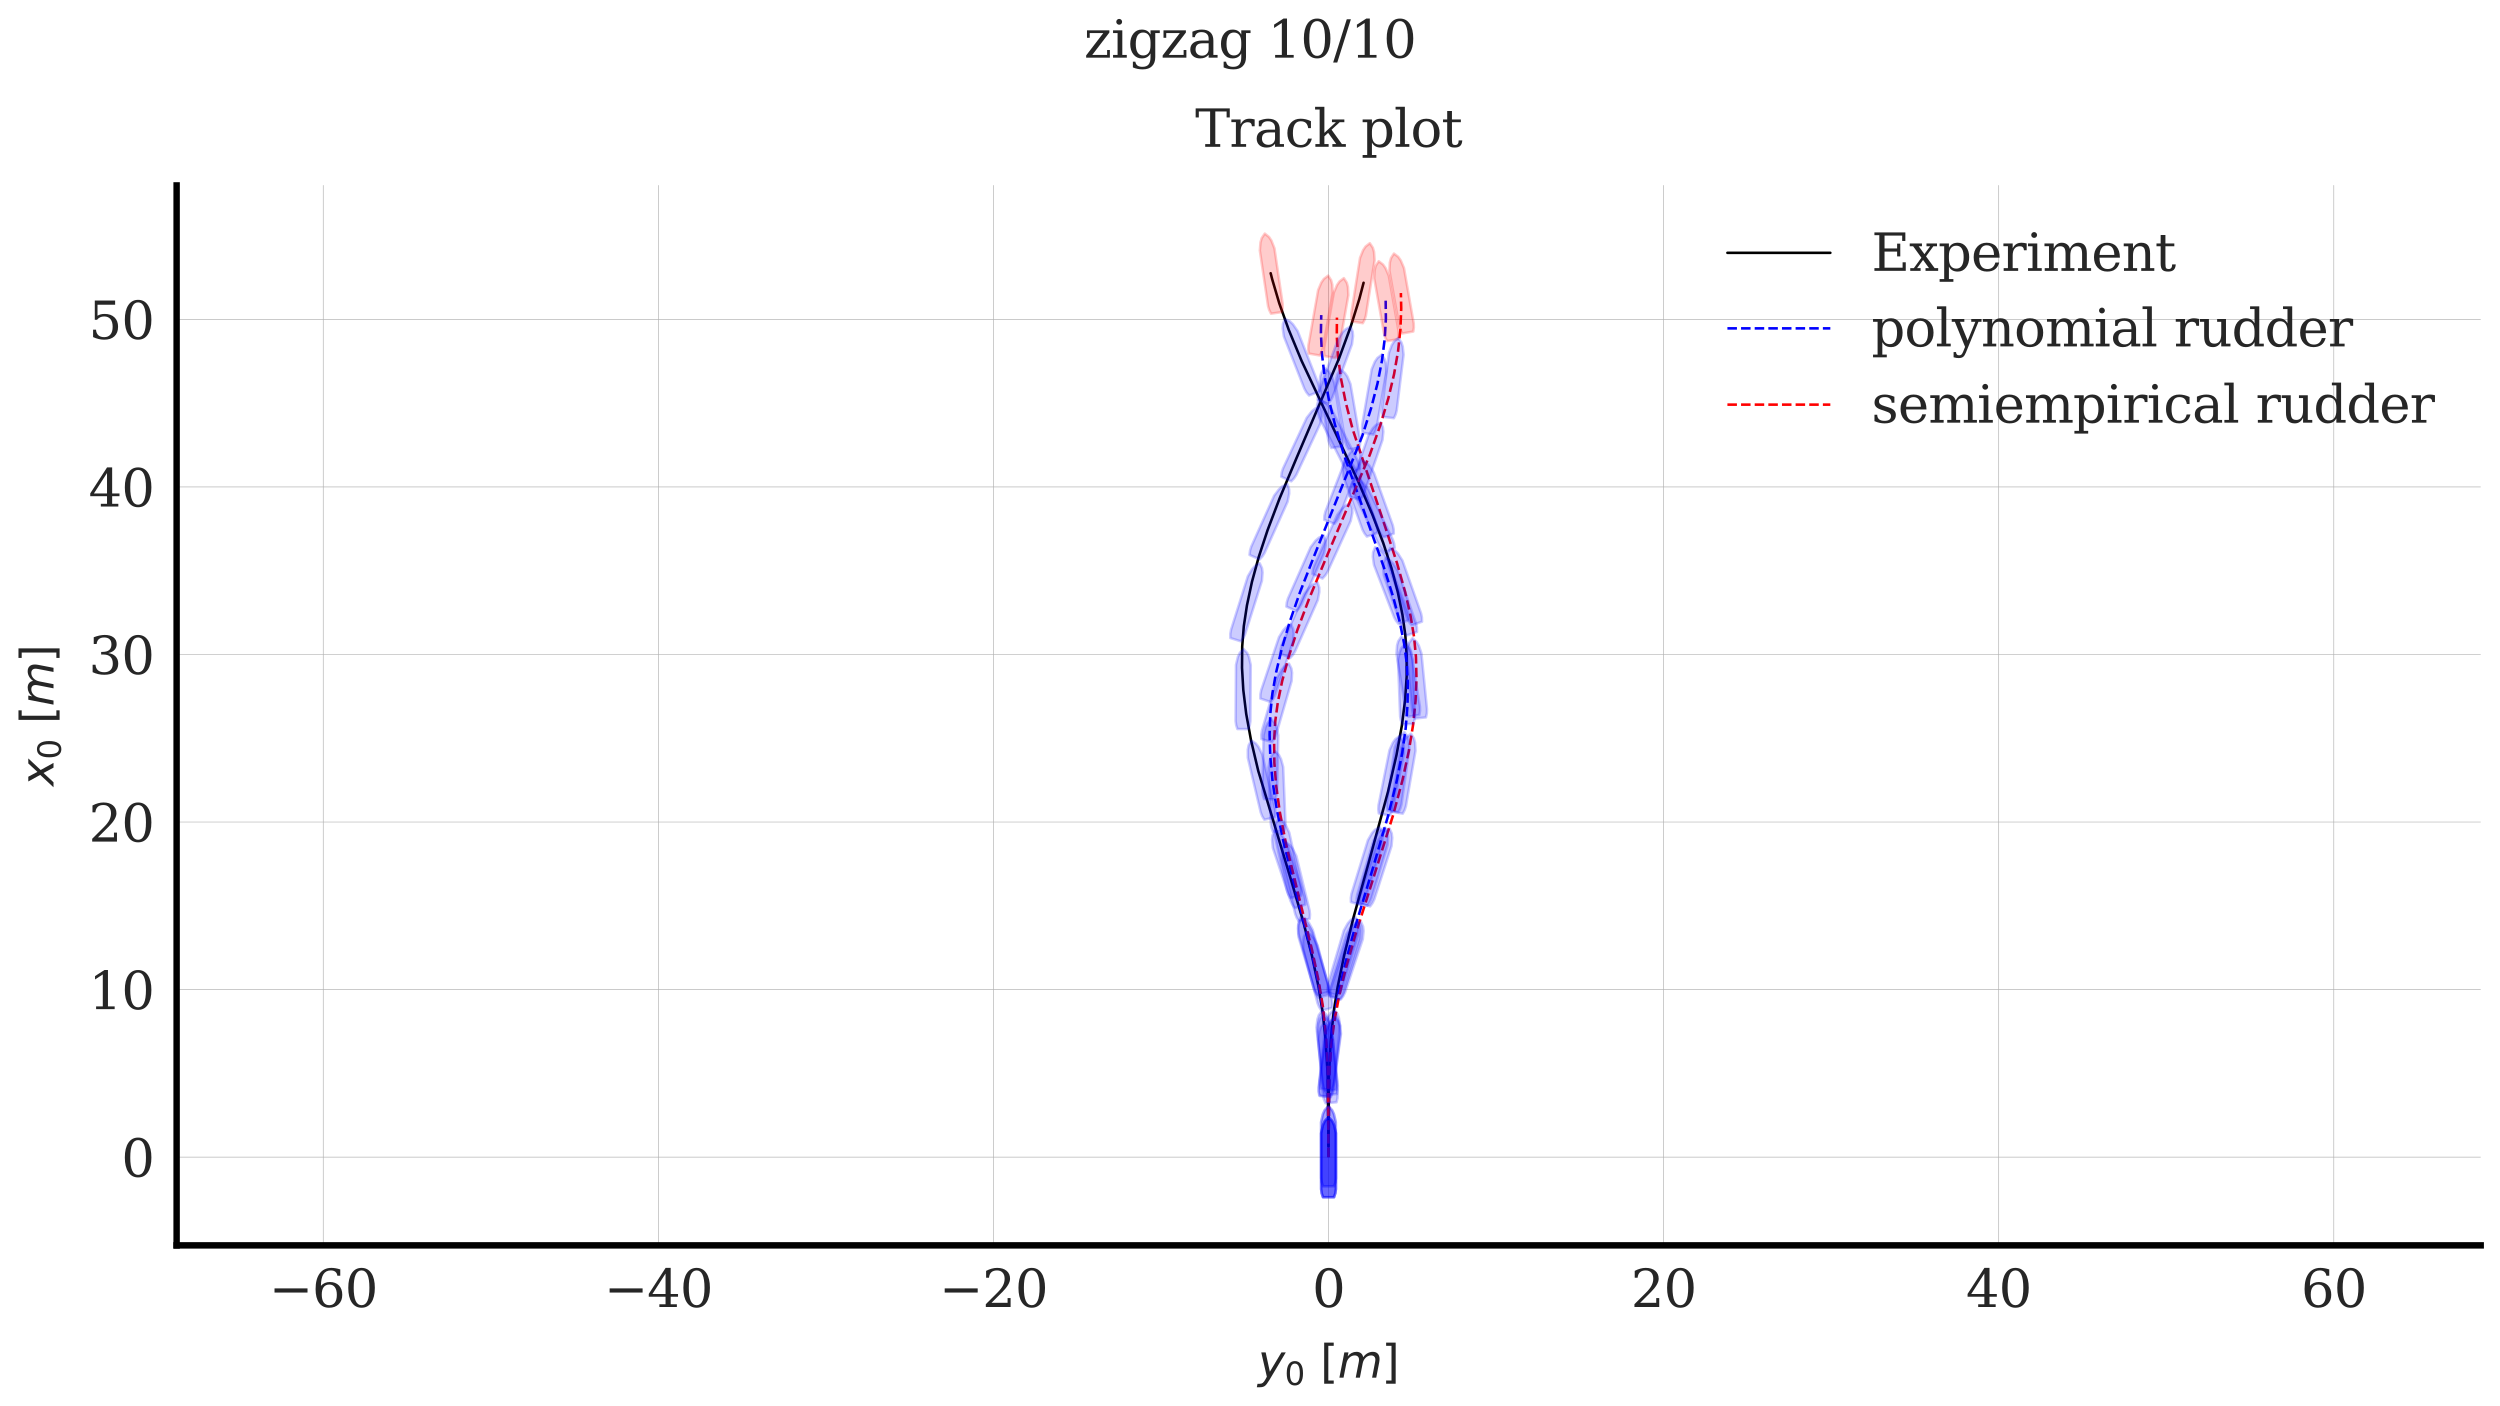 <?xml version="1.0" encoding="utf-8" standalone="no"?>
<!DOCTYPE svg PUBLIC "-//W3C//DTD SVG 1.1//EN"
  "http://www.w3.org/Graphics/SVG/1.1/DTD/svg11.dtd">
<svg xmlns:xlink="http://www.w3.org/1999/xlink" width="388.619pt" height="218.623pt" viewBox="0 0 388.619 218.623" xmlns="http://www.w3.org/2000/svg" version="1.1">
 <defs>
  <style type="text/css">*{stroke-linejoin: round; stroke-linecap: butt}</style>
 </defs>
 <g id="figure_1">
  <g id="patch_1">
   <path d="M 0 218.623 
L 388.619 218.623 
L 388.619 0 
L 0 0 
z
" style="fill: #ffffff"/>
  </g>
  <g id="axes_1">
   <g id="patch_2">
    <path d="M 27.455 193.59 
L 385.619 193.59 
L 385.619 28.822 
L 27.455 28.822 
z
" style="fill: #ffffff"/>
   </g>
   <g id="matplotlib.axis_1">
    <g id="xtick_1">
     <g id="line2d_1">
      <path d="M 50.248 193.59 
L 50.248 28.822 
" clip-path="url(#p590ee0ffef)" style="fill: none; stroke: #b0b0b0; stroke-width: 0.1; stroke-linecap: round"/>
     </g>
     <g id="line2d_2"/>
     <g id="text_1">
      <!-- −60 -->
      <g style="fill: #262626" transform="translate(41.806 203.169) scale(0.08 -0.08)">
       <defs>
        <path id="DejaVuSerif-2212" d="M 678 2259 
L 4684 2259 
L 4684 1753 
L 678 1753 
L 678 2259 
z
" transform="scale(0.016)"/>
        <path id="DejaVuSerif-36" d="M 2094 219 
Q 2534 219 2771 542 
Q 3009 866 3009 1472 
Q 3009 2078 2771 2401 
Q 2534 2725 2094 2725 
Q 1647 2725 1412 2412 
Q 1178 2100 1178 1509 
Q 1178 888 1415 553 
Q 1653 219 2094 219 
z
M 1075 2569 
Q 1288 2803 1556 2918 
Q 1825 3034 2163 3034 
Q 2859 3034 3264 2615 
Q 3669 2197 3669 1472 
Q 3669 763 3233 336 
Q 2797 -91 2069 -91 
Q 1278 -91 853 498 
Q 428 1088 428 2181 
Q 428 3406 931 4078 
Q 1434 4750 2350 4750 
Q 2597 4750 2869 4703 
Q 3141 4656 3425 4563 
L 3425 3794 
L 3072 3794 
Q 3034 4109 2831 4275 
Q 2628 4441 2284 4441 
Q 1678 4441 1381 3981 
Q 1084 3522 1075 2569 
z
" transform="scale(0.016)"/>
        <path id="DejaVuSerif-30" d="M 2034 219 
Q 2513 219 2750 744 
Q 2988 1269 2988 2328 
Q 2988 3391 2750 3916 
Q 2513 4441 2034 4441 
Q 1556 4441 1318 3916 
Q 1081 3391 1081 2328 
Q 1081 1269 1318 744 
Q 1556 219 2034 219 
z
M 2034 -91 
Q 1275 -91 848 546 
Q 422 1184 422 2328 
Q 422 3475 848 4112 
Q 1275 4750 2034 4750 
Q 2797 4750 3222 4112 
Q 3647 3475 3647 2328 
Q 3647 1184 3222 546 
Q 2797 -91 2034 -91 
z
" transform="scale(0.016)"/>
       </defs>
       <use xlink:href="#DejaVuSerif-2212"/>
       <use xlink:href="#DejaVuSerif-36" x="83.789"/>
       <use xlink:href="#DejaVuSerif-30" x="147.412"/>
      </g>
     </g>
    </g>
    <g id="xtick_2">
     <g id="line2d_3">
      <path d="M 102.337 193.59 
L 102.337 28.822 
" clip-path="url(#p590ee0ffef)" style="fill: none; stroke: #b0b0b0; stroke-width: 0.1; stroke-linecap: round"/>
     </g>
     <g id="line2d_4"/>
     <g id="text_2">
      <!-- −40 -->
      <g style="fill: #262626" transform="translate(93.895 203.169) scale(0.08 -0.08)">
       <defs>
        <path id="DejaVuSerif-34" d="M 2234 1581 
L 2234 4063 
L 641 1581 
L 2234 1581 
z
M 3609 0 
L 1484 0 
L 1484 331 
L 2234 331 
L 2234 1247 
L 197 1247 
L 197 1588 
L 2241 4750 
L 2859 4750 
L 2859 1581 
L 3750 1581 
L 3750 1247 
L 2859 1247 
L 2859 331 
L 3609 331 
L 3609 0 
z
" transform="scale(0.016)"/>
       </defs>
       <use xlink:href="#DejaVuSerif-2212"/>
       <use xlink:href="#DejaVuSerif-34" x="83.789"/>
       <use xlink:href="#DejaVuSerif-30" x="147.412"/>
      </g>
     </g>
    </g>
    <g id="xtick_3">
     <g id="line2d_5">
      <path d="M 154.426 193.59 
L 154.426 28.822 
" clip-path="url(#p590ee0ffef)" style="fill: none; stroke: #b0b0b0; stroke-width: 0.1; stroke-linecap: round"/>
     </g>
     <g id="line2d_6"/>
     <g id="text_3">
      <!-- −20 -->
      <g style="fill: #262626" transform="translate(145.984 203.169) scale(0.08 -0.08)">
       <defs>
        <path id="DejaVuSerif-32" d="M 819 3553 
L 469 3553 
L 469 4384 
Q 803 4563 1142 4656 
Q 1481 4750 1806 4750 
Q 2534 4750 2956 4397 
Q 3378 4044 3378 3438 
Q 3378 2753 2422 1800 
Q 2347 1728 2309 1691 
L 1131 513 
L 3078 513 
L 3078 1088 
L 3444 1088 
L 3444 0 
L 434 0 
L 434 341 
L 1850 1753 
Q 2319 2222 2519 2614 
Q 2719 3006 2719 3438 
Q 2719 3909 2473 4175 
Q 2228 4441 1797 4441 
Q 1350 4441 1106 4219 
Q 863 3997 819 3553 
z
" transform="scale(0.016)"/>
       </defs>
       <use xlink:href="#DejaVuSerif-2212"/>
       <use xlink:href="#DejaVuSerif-32" x="83.789"/>
       <use xlink:href="#DejaVuSerif-30" x="147.412"/>
      </g>
     </g>
    </g>
    <g id="xtick_4">
     <g id="line2d_7">
      <path d="M 206.515 193.59 
L 206.515 28.822 
" clip-path="url(#p590ee0ffef)" style="fill: none; stroke: #b0b0b0; stroke-width: 0.1; stroke-linecap: round"/>
     </g>
     <g id="line2d_8"/>
     <g id="text_4">
      <!-- 0 -->
      <g style="fill: #262626" transform="translate(203.97 203.169) scale(0.08 -0.08)">
       <use xlink:href="#DejaVuSerif-30"/>
      </g>
     </g>
    </g>
    <g id="xtick_5">
     <g id="line2d_9">
      <path d="M 258.604 193.59 
L 258.604 28.822 
" clip-path="url(#p590ee0ffef)" style="fill: none; stroke: #b0b0b0; stroke-width: 0.1; stroke-linecap: round"/>
     </g>
     <g id="line2d_10"/>
     <g id="text_5">
      <!-- 20 -->
      <g style="fill: #262626" transform="translate(253.514 203.169) scale(0.08 -0.08)">
       <use xlink:href="#DejaVuSerif-32"/>
       <use xlink:href="#DejaVuSerif-30" x="63.623"/>
      </g>
     </g>
    </g>
    <g id="xtick_6">
     <g id="line2d_11">
      <path d="M 310.693 193.59 
L 310.693 28.822 
" clip-path="url(#p590ee0ffef)" style="fill: none; stroke: #b0b0b0; stroke-width: 0.1; stroke-linecap: round"/>
     </g>
     <g id="line2d_12"/>
     <g id="text_6">
      <!-- 40 -->
      <g style="fill: #262626" transform="translate(305.603 203.169) scale(0.08 -0.08)">
       <use xlink:href="#DejaVuSerif-34"/>
       <use xlink:href="#DejaVuSerif-30" x="63.623"/>
      </g>
     </g>
    </g>
    <g id="xtick_7">
     <g id="line2d_13">
      <path d="M 362.782 193.59 
L 362.782 28.822 
" clip-path="url(#p590ee0ffef)" style="fill: none; stroke: #b0b0b0; stroke-width: 0.1; stroke-linecap: round"/>
     </g>
     <g id="line2d_14"/>
     <g id="text_7">
      <!-- 60 -->
      <g style="fill: #262626" transform="translate(357.692 203.169) scale(0.08 -0.08)">
       <use xlink:href="#DejaVuSerif-36"/>
       <use xlink:href="#DejaVuSerif-30" x="63.623"/>
      </g>
     </g>
    </g>
    <g id="text_8">
     <!-- $y_0$ $[m]$ -->
     <g style="fill: #262626" transform="translate(195.547 214.153) scale(0.07 -0.07)">
      <defs>
       <path id="DejaVuSans-Oblique-79" d="M 1588 -325 
Q 1188 -997 936 -1164 
Q 684 -1331 294 -1331 
L -159 -1331 
L -63 -850 
L 269 -850 
Q 509 -850 678 -719 
Q 847 -588 1056 -206 
L 1234 128 
L 459 3500 
L 1069 3500 
L 1650 819 
L 3256 3500 
L 3859 3500 
L 1588 -325 
z
" transform="scale(0.016)"/>
       <path id="DejaVuSans-30" d="M 2034 4250 
Q 1547 4250 1301 3770 
Q 1056 3291 1056 2328 
Q 1056 1369 1301 889 
Q 1547 409 2034 409 
Q 2525 409 2770 889 
Q 3016 1369 3016 2328 
Q 3016 3291 2770 3770 
Q 2525 4250 2034 4250 
z
M 2034 4750 
Q 2819 4750 3233 4129 
Q 3647 3509 3647 2328 
Q 3647 1150 3233 529 
Q 2819 -91 2034 -91 
Q 1250 -91 836 529 
Q 422 1150 422 2328 
Q 422 3509 836 4129 
Q 1250 4750 2034 4750 
z
" transform="scale(0.016)"/>
       <path id="DejaVuSerif-20" transform="scale(0.016)"/>
       <path id="DejaVuSans-5b" d="M 550 4863 
L 1875 4863 
L 1875 4416 
L 1125 4416 
L 1125 -397 
L 1875 -397 
L 1875 -844 
L 550 -844 
L 550 4863 
z
" transform="scale(0.016)"/>
       <path id="DejaVuSans-Oblique-6d" d="M 5747 2113 
L 5338 0 
L 4763 0 
L 5166 2094 
Q 5191 2228 5203 2325 
Q 5216 2422 5216 2491 
Q 5216 2772 5059 2928 
Q 4903 3084 4622 3084 
Q 4203 3084 3875 2770 
Q 3547 2456 3450 1953 
L 3066 0 
L 2491 0 
L 2900 2094 
Q 2925 2209 2937 2307 
Q 2950 2406 2950 2484 
Q 2950 2769 2794 2926 
Q 2638 3084 2363 3084 
Q 1938 3084 1609 2770 
Q 1281 2456 1184 1953 
L 800 0 
L 225 0 
L 909 3500 
L 1484 3500 
L 1375 2956 
Q 1609 3263 1923 3423 
Q 2238 3584 2597 3584 
Q 2978 3584 3223 3384 
Q 3469 3184 3519 2828 
Q 3781 3197 4126 3390 
Q 4472 3584 4856 3584 
Q 5306 3584 5551 3325 
Q 5797 3066 5797 2591 
Q 5797 2488 5784 2364 
Q 5772 2241 5747 2113 
z
" transform="scale(0.016)"/>
       <path id="DejaVuSans-5d" d="M 1947 4863 
L 1947 -844 
L 622 -844 
L 622 -397 
L 1369 -397 
L 1369 4416 
L 622 4416 
L 622 4863 
L 1947 4863 
z
" transform="scale(0.016)"/>
      </defs>
      <use xlink:href="#DejaVuSans-Oblique-79" transform="translate(0 0.016)"/>
      <use xlink:href="#DejaVuSans-30" transform="translate(59.18 -16.391) scale(0.7)"/>
      <use xlink:href="#DejaVuSerif-20" transform="translate(106.45 0.016)"/>
      <use xlink:href="#DejaVuSans-5b" transform="translate(138.237 0.016)"/>
      <use xlink:href="#DejaVuSans-Oblique-6d" transform="translate(177.251 0.016)"/>
      <use xlink:href="#DejaVuSans-5d" transform="translate(274.663 0.016)"/>
     </g>
    </g>
   </g>
   <g id="matplotlib.axis_2">
    <g id="ytick_1">
     <g id="line2d_15">
      <path d="M 27.455 179.872 
L 385.619 179.872 
" clip-path="url(#p590ee0ffef)" style="fill: none; stroke: #b0b0b0; stroke-width: 0.1; stroke-linecap: round"/>
     </g>
     <g id="line2d_16"/>
     <g id="text_9">
      <!-- 0 -->
      <g style="fill: #262626" transform="translate(18.865 182.912) scale(0.08 -0.08)">
       <use xlink:href="#DejaVuSerif-30"/>
      </g>
     </g>
    </g>
    <g id="ytick_2">
     <g id="line2d_17">
      <path d="M 27.455 153.828 
L 385.619 153.828 
" clip-path="url(#p590ee0ffef)" style="fill: none; stroke: #b0b0b0; stroke-width: 0.1; stroke-linecap: round"/>
     </g>
     <g id="line2d_18"/>
     <g id="text_10">
      <!-- 10 -->
      <g style="fill: #262626" transform="translate(13.775 156.867) scale(0.08 -0.08)">
       <defs>
        <path id="DejaVuSerif-31" d="M 909 0 
L 909 331 
L 1722 331 
L 1722 4213 
L 781 3603 
L 781 4013 
L 1919 4750 
L 2350 4750 
L 2350 331 
L 3163 331 
L 3163 0 
L 909 0 
z
" transform="scale(0.016)"/>
       </defs>
       <use xlink:href="#DejaVuSerif-31"/>
       <use xlink:href="#DejaVuSerif-30" x="63.623"/>
      </g>
     </g>
    </g>
    <g id="ytick_3">
     <g id="line2d_19">
      <path d="M 27.455 127.783 
L 385.619 127.783 
" clip-path="url(#p590ee0ffef)" style="fill: none; stroke: #b0b0b0; stroke-width: 0.1; stroke-linecap: round"/>
     </g>
     <g id="line2d_20"/>
     <g id="text_11">
      <!-- 20 -->
      <g style="fill: #262626" transform="translate(13.775 130.823) scale(0.08 -0.08)">
       <use xlink:href="#DejaVuSerif-32"/>
       <use xlink:href="#DejaVuSerif-30" x="63.623"/>
      </g>
     </g>
    </g>
    <g id="ytick_4">
     <g id="line2d_21">
      <path d="M 27.455 101.739 
L 385.619 101.739 
" clip-path="url(#p590ee0ffef)" style="fill: none; stroke: #b0b0b0; stroke-width: 0.1; stroke-linecap: round"/>
     </g>
     <g id="line2d_22"/>
     <g id="text_12">
      <!-- 30 -->
      <g style="fill: #262626" transform="translate(13.775 104.778) scale(0.08 -0.08)">
       <defs>
        <path id="DejaVuSerif-33" d="M 622 4469 
Q 988 4606 1323 4678 
Q 1659 4750 1953 4750 
Q 2638 4750 3022 4454 
Q 3406 4159 3406 3634 
Q 3406 3213 3140 2930 
Q 2875 2647 2388 2547 
Q 2963 2466 3280 2130 
Q 3597 1794 3597 1259 
Q 3597 606 3158 257 
Q 2719 -91 1894 -91 
Q 1528 -91 1179 -12 
Q 831 66 488 225 
L 488 1131 
L 838 1131 
Q 869 681 1141 450 
Q 1413 219 1906 219 
Q 2384 219 2661 495 
Q 2938 772 2938 1253 
Q 2938 1803 2653 2086 
Q 2369 2369 1819 2369 
L 1522 2369 
L 1522 2688 
L 1678 2688 
Q 2225 2688 2498 2914 
Q 2772 3141 2772 3597 
Q 2772 4006 2547 4223 
Q 2322 4441 1900 4441 
Q 1478 4441 1245 4241 
Q 1013 4041 972 3647 
L 622 3647 
L 622 4469 
z
" transform="scale(0.016)"/>
       </defs>
       <use xlink:href="#DejaVuSerif-33"/>
       <use xlink:href="#DejaVuSerif-30" x="63.623"/>
      </g>
     </g>
    </g>
    <g id="ytick_5">
     <g id="line2d_23">
      <path d="M 27.455 75.694 
L 385.619 75.694 
" clip-path="url(#p590ee0ffef)" style="fill: none; stroke: #b0b0b0; stroke-width: 0.1; stroke-linecap: round"/>
     </g>
     <g id="line2d_24"/>
     <g id="text_13">
      <!-- 40 -->
      <g style="fill: #262626" transform="translate(13.775 78.734) scale(0.08 -0.08)">
       <use xlink:href="#DejaVuSerif-34"/>
       <use xlink:href="#DejaVuSerif-30" x="63.623"/>
      </g>
     </g>
    </g>
    <g id="ytick_6">
     <g id="line2d_25">
      <path d="M 27.455 49.65 
L 385.619 49.65 
" clip-path="url(#p590ee0ffef)" style="fill: none; stroke: #b0b0b0; stroke-width: 0.1; stroke-linecap: round"/>
     </g>
     <g id="line2d_26"/>
     <g id="text_14">
      <!-- 50 -->
      <g style="fill: #262626" transform="translate(13.775 52.689) scale(0.08 -0.08)">
       <defs>
        <path id="DejaVuSerif-35" d="M 3219 4666 
L 3219 4153 
L 1081 4153 
L 1081 2816 
Q 1244 2928 1461 2984 
Q 1678 3041 1947 3041 
Q 2703 3041 3140 2622 
Q 3578 2203 3578 1478 
Q 3578 738 3136 323 
Q 2694 -91 1894 -91 
Q 1572 -91 1234 -12 
Q 897 66 544 225 
L 544 1131 
L 897 1131 
Q 925 688 1179 453 
Q 1434 219 1894 219 
Q 2388 219 2653 544 
Q 2919 869 2919 1478 
Q 2919 2084 2655 2407 
Q 2391 2731 1894 2731 
Q 1613 2731 1398 2631 
Q 1184 2531 1019 2322 
L 750 2322 
L 750 4666 
L 3219 4666 
z
" transform="scale(0.016)"/>
       </defs>
       <use xlink:href="#DejaVuSerif-35"/>
       <use xlink:href="#DejaVuSerif-30" x="63.623"/>
      </g>
     </g>
    </g>
    <g id="text_15">
     <!-- $x_0$ $[m]$ -->
     <g style="fill: #262626" transform="translate(8.319 122.196) rotate(-90) scale(0.07 -0.07)">
      <defs>
       <path id="DejaVuSans-Oblique-78" d="M 3841 3500 
L 2234 1784 
L 3219 0 
L 2559 0 
L 1819 1388 
L 531 0 
L -166 0 
L 1556 1844 
L 641 3500 
L 1300 3500 
L 1972 2234 
L 3144 3500 
L 3841 3500 
z
" transform="scale(0.016)"/>
      </defs>
      <use xlink:href="#DejaVuSans-Oblique-78" transform="translate(0 0.016)"/>
      <use xlink:href="#DejaVuSans-30" transform="translate(59.18 -16.391) scale(0.7)"/>
      <use xlink:href="#DejaVuSerif-20" transform="translate(106.45 0.016)"/>
      <use xlink:href="#DejaVuSans-5b" transform="translate(138.237 0.016)"/>
      <use xlink:href="#DejaVuSans-Oblique-6d" transform="translate(177.251 0.016)"/>
      <use xlink:href="#DejaVuSans-5d" transform="translate(274.663 0.016)"/>
     </g>
    </g>
   </g>
   <g id="line2d_27">
    <path d="M 206.51 178.168 
L 206.588 167.065 
L 206.864 161.725 
L 207.305 157.379 
L 207.926 153.465 
L 208.954 148.477 
L 210.386 142.667 
L 212.736 134.176 
L 215.76 123.089 
L 217.071 117.418 
L 217.91 112.826 
L 218.419 108.826 
L 218.658 105.204 
L 218.662 101.84 
L 218.446 98.666 
L 218.008 95.558 
L 217.28 92.002 
L 216.296 88.31 
L 215.021 84.407 
L 213.329 79.967 
L 211.126 74.828 
L 208.054 68.265 
L 202.334 56.104 
L 200.335 51.274 
L 198.856 47.136 
L 197.76 43.415 
L 197.522 42.473 
L 197.522 42.473 
" clip-path="url(#p590ee0ffef)" style="fill: none; stroke: #000000; stroke-width: 0.4; stroke-linecap: round"/>
   </g>
   <g id="line2d_28">
    <path d="M 206.515 179.872 
L 206.625 166.964 
L 206.928 162.181 
L 207.399 158.169 
L 208.092 154.268 
L 209.141 149.682 
L 210.662 144.077 
L 213.381 135.049 
L 215.828 126.638 
L 217.118 121.411 
L 217.975 117.031 
L 218.519 113.121 
L 218.8 109.511 
L 218.841 106.146 
L 218.661 102.996 
L 218.269 100.054 
L 217.59 96.697 
L 216.574 92.826 
L 215.118 88.192 
L 212.864 81.825 
L 208.971 70.869 
L 207.544 66.116 
L 206.558 62.076 
L 205.892 58.422 
L 205.491 54.997 
L 205.333 51.754 
L 205.384 48.978 
L 205.384 48.978 
" clip-path="url(#p590ee0ffef)" style="fill: none; stroke-dasharray: 1.48,0.64; stroke-dashoffset: 0; stroke: #0000ff; stroke-width: 0.4"/>
   </g>
   <g id="line2d_29">
    <path d="M 206.515 179.872 
L 206.626 167.152 
L 206.929 162.632 
L 207.391 158.934 
L 208.104 155.135 
L 209.178 150.66 
L 210.714 145.249 
L 213.21 137.367 
L 216.556 126.704 
L 218.001 121.318 
L 218.987 116.809 
L 219.649 112.759 
L 220.041 109 
L 220.188 105.475 
L 220.106 102.111 
L 219.814 99.014 
L 219.276 95.769 
L 218.426 92.03 
L 217.191 87.635 
L 215.377 82.053 
L 210.28 66.767 
L 209.179 62.515 
L 208.447 58.817 
L 207.999 55.433 
L 207.799 52.249 
L 207.822 49.371 
L 207.822 49.371 
" clip-path="url(#p590ee0ffef)" style="fill: none; stroke-dasharray: 1.48,0.64; stroke-dashoffset: 0; stroke: #ff0000; stroke-width: 0.4"/>
   </g>
   <g id="line2d_30">
    <path d="M 206.512 178.177 
L 206.384 167.182 
L 206.073 161.755 
L 205.603 157.323 
L 204.965 153.414 
L 203.946 148.604 
L 202.579 143.24 
L 200.707 136.843 
L 195.592 119.833 
L 194.468 115.076 
L 193.72 110.973 
L 193.269 107.266 
L 193.069 103.811 
L 193.097 100.491 
L 193.345 97.344 
L 193.835 94.099 
L 194.614 90.439 
L 195.66 86.606 
L 197.043 82.404 
L 198.899 77.503 
L 201.5 71.298 
L 208.156 55.699 
L 209.984 50.705 
L 211.31 46.452 
L 211.965 43.955 
L 211.965 43.955 
" clip-path="url(#p590ee0ffef)" style="fill: none; stroke: #000000; stroke-width: 0.4; stroke-linecap: round"/>
   </g>
   <g id="line2d_31">
    <path d="M 206.515 179.872 
L 206.405 166.306 
L 206.104 161.186 
L 205.638 156.932 
L 204.983 153.069 
L 203.933 148.268 
L 202.146 141.257 
L 199.504 130.821 
L 198.473 125.788 
L 197.827 121.549 
L 197.468 117.727 
L 197.356 114.196 
L 197.472 110.858 
L 197.796 107.775 
L 198.373 104.504 
L 199.251 100.83 
L 200.47 96.706 
L 202.082 92.059 
L 204.309 86.359 
L 211.757 67.779 
L 213.14 63.435 
L 214.136 59.581 
L 214.824 56.048 
L 215.248 52.721 
L 215.432 49.554 
L 215.399 46.741 
L 215.399 46.741 
" clip-path="url(#p590ee0ffef)" style="fill: none; stroke-dasharray: 1.48,0.64; stroke-dashoffset: 0; stroke: #0000ff; stroke-width: 0.4"/>
   </g>
   <g id="line2d_32">
    <path d="M 206.515 179.872 
L 206.404 166.02 
L 206.104 160.81 
L 205.633 156.42 
L 204.983 152.491 
L 203.934 147.582 
L 202.071 140.072 
L 199.878 131.033 
L 198.941 126.211 
L 198.377 122.166 
L 198.096 118.566 
L 198.055 115.218 
L 198.238 112.093 
L 198.635 109.163 
L 199.31 105.873 
L 200.3 102.173 
L 201.66 97.974 
L 203.458 93.166 
L 205.97 87.125 
L 212.942 70.67 
L 214.593 66.013 
L 215.816 61.908 
L 216.709 58.146 
L 217.325 54.596 
L 217.689 51.212 
L 217.817 47.944 
L 217.764 45.55 
L 217.764 45.55 
" clip-path="url(#p590ee0ffef)" style="fill: none; stroke-dasharray: 1.48,0.64; stroke-dashoffset: 0; stroke: #ff0000; stroke-width: 0.4"/>
   </g>
   <g id="patch_3">
    <path d="M 27.455 193.59 
L 27.455 28.822 
" style="fill: none; stroke: #000000; stroke-linejoin: miter; stroke-linecap: square"/>
   </g>
   <g id="patch_4">
    <path d="M 27.455 193.59 
L 385.619 193.59 
" style="fill: none; stroke: #000000; stroke-linejoin: miter; stroke-linecap: square"/>
   </g>
   <g id="text_16">
    <!-- Track plot -->
    <g style="fill: #262626" transform="translate(185.781 22.822) scale(0.08 -0.08)">
     <defs>
      <path id="DejaVuSerif-54" d="M 1222 0 
L 1222 331 
L 1819 331 
L 1819 4294 
L 447 4294 
L 447 3566 
L 63 3566 
L 63 4666 
L 4206 4666 
L 4206 3566 
L 3822 3566 
L 3822 4294 
L 2450 4294 
L 2450 331 
L 3047 331 
L 3047 0 
L 1222 0 
z
" transform="scale(0.016)"/>
      <path id="DejaVuSerif-72" d="M 3059 3328 
L 3059 2497 
L 2728 2497 
Q 2713 2744 2591 2866 
Q 2469 2988 2234 2988 
Q 1809 2988 1582 2694 
Q 1356 2400 1356 1850 
L 1356 331 
L 2022 331 
L 2022 0 
L 263 0 
L 263 331 
L 781 331 
L 781 2994 
L 231 2994 
L 231 3322 
L 1356 3322 
L 1356 2731 
Q 1525 3078 1790 3245 
Q 2056 3413 2438 3413 
Q 2578 3413 2733 3391 
Q 2888 3369 3059 3328 
z
" transform="scale(0.016)"/>
      <path id="DejaVuSerif-61" d="M 2547 1044 
L 2547 1747 
L 1806 1747 
Q 1378 1747 1168 1562 
Q 959 1378 959 997 
Q 959 650 1171 447 
Q 1384 244 1747 244 
Q 2106 244 2326 466 
Q 2547 688 2547 1044 
z
M 3122 2075 
L 3122 331 
L 3634 331 
L 3634 0 
L 2547 0 
L 2547 359 
Q 2356 128 2106 18 
Q 1856 -91 1522 -91 
Q 969 -91 644 203 
Q 319 497 319 997 
Q 319 1513 691 1797 
Q 1063 2081 1741 2081 
L 2547 2081 
L 2547 2309 
Q 2547 2688 2317 2895 
Q 2088 3103 1672 3103 
Q 1328 3103 1125 2947 
Q 922 2791 872 2484 
L 575 2484 
L 575 3156 
Q 875 3284 1158 3348 
Q 1441 3413 1709 3413 
Q 2400 3413 2761 3070 
Q 3122 2728 3122 2075 
z
" transform="scale(0.016)"/>
      <path id="DejaVuSerif-63" d="M 3291 997 
Q 3169 466 2822 187 
Q 2475 -91 1925 -91 
Q 1200 -91 759 389 
Q 319 869 319 1663 
Q 319 2459 759 2936 
Q 1200 3413 1925 3413 
Q 2241 3413 2553 3339 
Q 2866 3266 3181 3116 
L 3181 2266 
L 2847 2266 
Q 2781 2703 2561 2903 
Q 2341 3103 1931 3103 
Q 1466 3103 1228 2742 
Q 991 2381 991 1663 
Q 991 944 1227 581 
Q 1463 219 1931 219 
Q 2303 219 2525 412 
Q 2747 606 2828 997 
L 3291 997 
z
" transform="scale(0.016)"/>
      <path id="DejaVuSerif-6b" d="M 1831 0 
L 219 0 
L 219 331 
L 738 331 
L 738 4531 
L 184 4531 
L 184 4863 
L 1313 4863 
L 1313 1697 
L 2713 2988 
L 2234 2988 
L 2234 3322 
L 3738 3322 
L 3738 2988 
L 3169 2988 
L 2181 2075 
L 3444 331 
L 3922 331 
L 3922 0 
L 2284 0 
L 2284 331 
L 2759 331 
L 1766 1697 
L 1313 1275 
L 1313 331 
L 1831 331 
L 1831 0 
z
" transform="scale(0.016)"/>
      <path id="DejaVuSerif-70" d="M 1313 1825 
L 1313 1497 
Q 1313 897 1542 583 
Q 1772 269 2209 269 
Q 2650 269 2876 622 
Q 3103 975 3103 1663 
Q 3103 2353 2876 2703 
Q 2650 3053 2209 3053 
Q 1772 3053 1542 2737 
Q 1313 2422 1313 1825 
z
M 738 2988 
L 184 2988 
L 184 3322 
L 1313 3322 
L 1313 2803 
Q 1481 3116 1742 3264 
Q 2003 3413 2388 3413 
Q 3000 3413 3387 2928 
Q 3775 2444 3775 1663 
Q 3775 881 3387 395 
Q 3000 -91 2388 -91 
Q 2003 -91 1742 57 
Q 1481 206 1313 519 
L 1313 -997 
L 1856 -997 
L 1856 -1331 
L 184 -1331 
L 184 -997 
L 738 -997 
L 738 2988 
z
" transform="scale(0.016)"/>
      <path id="DejaVuSerif-6c" d="M 1313 331 
L 1856 331 
L 1856 0 
L 184 0 
L 184 331 
L 738 331 
L 738 4531 
L 184 4531 
L 184 4863 
L 1313 4863 
L 1313 331 
z
" transform="scale(0.016)"/>
      <path id="DejaVuSerif-6f" d="M 1925 219 
Q 2388 219 2623 584 
Q 2859 950 2859 1663 
Q 2859 2375 2623 2739 
Q 2388 3103 1925 3103 
Q 1463 3103 1227 2739 
Q 991 2375 991 1663 
Q 991 950 1228 584 
Q 1466 219 1925 219 
z
M 1925 -91 
Q 1200 -91 759 389 
Q 319 869 319 1663 
Q 319 2456 758 2934 
Q 1197 3413 1925 3413 
Q 2653 3413 3092 2934 
Q 3531 2456 3531 1663 
Q 3531 869 3092 389 
Q 2653 -91 1925 -91 
z
" transform="scale(0.016)"/>
      <path id="DejaVuSerif-74" d="M 691 2988 
L 184 2988 
L 184 3322 
L 691 3322 
L 691 4353 
L 1269 4353 
L 1269 3322 
L 2350 3322 
L 2350 2988 
L 1269 2988 
L 1269 878 
Q 1269 456 1350 337 
Q 1431 219 1650 219 
Q 1875 219 1978 351 
Q 2081 484 2088 781 
L 2522 781 
Q 2497 328 2275 118 
Q 2053 -91 1600 -91 
Q 1103 -91 897 129 
Q 691 350 691 878 
L 691 2988 
z
" transform="scale(0.016)"/>
     </defs>
     <use xlink:href="#DejaVuSerif-54"/>
     <use xlink:href="#DejaVuSerif-72" x="66.699"/>
     <use xlink:href="#DejaVuSerif-61" x="114.502"/>
     <use xlink:href="#DejaVuSerif-63" x="174.121"/>
     <use xlink:href="#DejaVuSerif-6b" x="230.127"/>
     <use xlink:href="#DejaVuSerif-20" x="290.723"/>
     <use xlink:href="#DejaVuSerif-70" x="322.51"/>
     <use xlink:href="#DejaVuSerif-6c" x="386.523"/>
     <use xlink:href="#DejaVuSerif-6f" x="418.506"/>
     <use xlink:href="#DejaVuSerif-74" x="478.711"/>
    </g>
   </g>
   <g id="legend_1">
    <g id="line2d_33">
     <path d="M 268.522 39.301 
L 276.522 39.301 
L 284.522 39.301 
" style="fill: none; stroke: #000000; stroke-width: 0.4; stroke-linecap: round"/>
    </g>
    <g id="text_17">
     <!-- Experiment -->
     <g style="fill: #262626" transform="translate(290.922 42.101) scale(0.08 -0.08)">
      <defs>
       <path id="DejaVuSerif-45" d="M 353 0 
L 353 331 
L 947 331 
L 947 4331 
L 353 4331 
L 353 4666 
L 4109 4666 
L 4109 3628 
L 3725 3628 
L 3725 4281 
L 1581 4281 
L 1581 2719 
L 3109 2719 
L 3109 3303 
L 3494 3303 
L 3494 1753 
L 3109 1753 
L 3109 2338 
L 1581 2338 
L 1581 384 
L 3775 384 
L 3775 1038 
L 4159 1038 
L 4159 0 
L 353 0 
z
" transform="scale(0.016)"/>
       <path id="DejaVuSerif-78" d="M 1863 2028 
L 2559 2988 
L 2113 2988 
L 2113 3322 
L 3391 3322 
L 3391 2988 
L 2950 2988 
L 2059 1759 
L 3097 331 
L 3531 331 
L 3531 0 
L 1997 0 
L 1997 331 
L 2419 331 
L 1697 1325 
L 972 331 
L 1403 331 
L 1403 0 
L 141 0 
L 141 331 
L 581 331 
L 1497 1594 
L 488 2988 
L 78 2988 
L 78 3322 
L 1563 3322 
L 1563 2988 
L 1166 2988 
L 1863 2028 
z
" transform="scale(0.016)"/>
       <path id="DejaVuSerif-65" d="M 3469 1600 
L 991 1600 
L 991 1575 
Q 991 903 1244 561 
Q 1497 219 1991 219 
Q 2369 219 2611 417 
Q 2853 616 2950 1006 
L 3413 1006 
Q 3275 459 2904 184 
Q 2534 -91 1931 -91 
Q 1203 -91 761 389 
Q 319 869 319 1663 
Q 319 2450 753 2931 
Q 1188 3413 1894 3413 
Q 2647 3413 3050 2948 
Q 3453 2484 3469 1600 
z
M 2791 1931 
Q 2772 2513 2545 2808 
Q 2319 3103 1894 3103 
Q 1497 3103 1269 2806 
Q 1041 2509 991 1931 
L 2791 1931 
z
" transform="scale(0.016)"/>
       <path id="DejaVuSerif-69" d="M 622 4353 
Q 622 4497 726 4603 
Q 831 4709 978 4709 
Q 1122 4709 1226 4603 
Q 1331 4497 1331 4353 
Q 1331 4206 1228 4103 
Q 1125 4000 978 4000 
Q 831 4000 726 4103 
Q 622 4206 622 4353 
z
M 1356 331 
L 1900 331 
L 1900 0 
L 231 0 
L 231 331 
L 781 331 
L 781 2988 
L 231 2988 
L 231 3322 
L 1356 3322 
L 1356 331 
z
" transform="scale(0.016)"/>
       <path id="DejaVuSerif-6d" d="M 3316 2675 
Q 3481 3041 3739 3227 
Q 3997 3413 4341 3413 
Q 4863 3413 5119 3089 
Q 5375 2766 5375 2113 
L 5375 331 
L 5894 331 
L 5894 0 
L 4300 0 
L 4300 331 
L 4800 331 
L 4800 2047 
Q 4800 2556 4650 2772 
Q 4500 2988 4153 2988 
Q 3769 2988 3567 2697 
Q 3366 2406 3366 1850 
L 3366 331 
L 3866 331 
L 3866 0 
L 2291 0 
L 2291 331 
L 2791 331 
L 2791 2069 
Q 2791 2566 2641 2777 
Q 2491 2988 2144 2988 
Q 1759 2988 1557 2697 
Q 1356 2406 1356 1850 
L 1356 331 
L 1856 331 
L 1856 0 
L 263 0 
L 263 331 
L 781 331 
L 781 2994 
L 231 2994 
L 231 3322 
L 1356 3322 
L 1356 2731 
Q 1516 3063 1762 3238 
Q 2009 3413 2322 3413 
Q 2709 3413 2968 3220 
Q 3228 3028 3316 2675 
z
" transform="scale(0.016)"/>
       <path id="DejaVuSerif-6e" d="M 263 0 
L 263 331 
L 781 331 
L 781 2988 
L 231 2988 
L 231 3322 
L 1356 3322 
L 1356 2731 
Q 1516 3069 1770 3241 
Q 2025 3413 2363 3413 
Q 2913 3413 3172 3097 
Q 3431 2781 3431 2113 
L 3431 331 
L 3944 331 
L 3944 0 
L 2356 0 
L 2356 331 
L 2853 331 
L 2853 1931 
Q 2853 2541 2703 2767 
Q 2553 2994 2175 2994 
Q 1775 2994 1565 2701 
Q 1356 2409 1356 1850 
L 1356 331 
L 1856 331 
L 1856 0 
L 263 0 
z
" transform="scale(0.016)"/>
      </defs>
      <use xlink:href="#DejaVuSerif-45"/>
      <use xlink:href="#DejaVuSerif-78" x="72.998"/>
      <use xlink:href="#DejaVuSerif-70" x="129.395"/>
      <use xlink:href="#DejaVuSerif-65" x="193.408"/>
      <use xlink:href="#DejaVuSerif-72" x="252.588"/>
      <use xlink:href="#DejaVuSerif-69" x="300.391"/>
      <use xlink:href="#DejaVuSerif-6d" x="332.373"/>
      <use xlink:href="#DejaVuSerif-65" x="427.197"/>
      <use xlink:href="#DejaVuSerif-6e" x="486.377"/>
      <use xlink:href="#DejaVuSerif-74" x="550.781"/>
     </g>
    </g>
    <g id="line2d_34">
     <path d="M 268.522 51.043 
L 276.522 51.043 
L 284.522 51.043 
" style="fill: none; stroke-dasharray: 1.48,0.64; stroke-dashoffset: 0; stroke: #0000ff; stroke-width: 0.4"/>
    </g>
    <g id="text_18">
     <!-- polynomial rudder -->
     <g style="fill: #262626" transform="translate(290.922 53.843) scale(0.08 -0.08)">
      <defs>
       <path id="DejaVuSerif-79" d="M 1381 -609 
L 1600 -56 
L 359 2988 
L -19 2988 
L -19 3322 
L 1509 3322 
L 1509 2988 
L 978 2988 
L 1913 703 
L 2847 2988 
L 2350 2988 
L 2350 3322 
L 3597 3322 
L 3597 2988 
L 3225 2988 
L 1703 -750 
Q 1547 -1138 1356 -1280 
Q 1166 -1422 819 -1422 
Q 672 -1422 517 -1397 
Q 363 -1372 206 -1325 
L 206 -691 
L 500 -691 
Q 519 -903 608 -995 
Q 697 -1088 884 -1088 
Q 1056 -1088 1161 -992 
Q 1266 -897 1381 -609 
z
" transform="scale(0.016)"/>
       <path id="DejaVuSerif-75" d="M 2266 3322 
L 3341 3322 
L 3341 331 
L 3884 331 
L 3884 0 
L 2766 0 
L 2766 588 
Q 2606 256 2353 82 
Q 2100 -91 1766 -91 
Q 1213 -91 952 223 
Q 691 538 691 1209 
L 691 2988 
L 172 2988 
L 172 3322 
L 1269 3322 
L 1269 1388 
Q 1269 781 1417 556 
Q 1566 331 1947 331 
Q 2347 331 2556 625 
Q 2766 919 2766 1478 
L 2766 2988 
L 2266 2988 
L 2266 3322 
z
" transform="scale(0.016)"/>
       <path id="DejaVuSerif-64" d="M 3359 331 
L 3909 331 
L 3909 0 
L 2784 0 
L 2784 519 
Q 2616 206 2355 57 
Q 2094 -91 1709 -91 
Q 1097 -91 708 395 
Q 319 881 319 1663 
Q 319 2444 706 2928 
Q 1094 3413 1709 3413 
Q 2094 3413 2355 3264 
Q 2616 3116 2784 2803 
L 2784 4531 
L 2241 4531 
L 2241 4863 
L 3359 4863 
L 3359 331 
z
M 2784 1497 
L 2784 1825 
Q 2784 2422 2554 2737 
Q 2325 3053 1888 3053 
Q 1444 3053 1217 2703 
Q 991 2353 991 1663 
Q 991 975 1217 622 
Q 1444 269 1888 269 
Q 2325 269 2554 583 
Q 2784 897 2784 1497 
z
" transform="scale(0.016)"/>
      </defs>
      <use xlink:href="#DejaVuSerif-70"/>
      <use xlink:href="#DejaVuSerif-6f" x="64.014"/>
      <use xlink:href="#DejaVuSerif-6c" x="124.219"/>
      <use xlink:href="#DejaVuSerif-79" x="156.201"/>
      <use xlink:href="#DejaVuSerif-6e" x="212.695"/>
      <use xlink:href="#DejaVuSerif-6f" x="277.1"/>
      <use xlink:href="#DejaVuSerif-6d" x="337.305"/>
      <use xlink:href="#DejaVuSerif-69" x="432.129"/>
      <use xlink:href="#DejaVuSerif-61" x="464.111"/>
      <use xlink:href="#DejaVuSerif-6c" x="523.73"/>
      <use xlink:href="#DejaVuSerif-20" x="555.713"/>
      <use xlink:href="#DejaVuSerif-72" x="587.5"/>
      <use xlink:href="#DejaVuSerif-75" x="635.303"/>
      <use xlink:href="#DejaVuSerif-64" x="699.707"/>
      <use xlink:href="#DejaVuSerif-64" x="763.721"/>
      <use xlink:href="#DejaVuSerif-65" x="827.734"/>
      <use xlink:href="#DejaVuSerif-72" x="886.914"/>
     </g>
    </g>
    <g id="line2d_35">
     <path d="M 268.522 62.899 
L 276.522 62.899 
L 284.522 62.899 
" style="fill: none; stroke-dasharray: 1.48,0.64; stroke-dashoffset: 0; stroke: #ff0000; stroke-width: 0.4"/>
    </g>
    <g id="text_19">
     <!-- semiempirical rudder -->
     <g style="fill: #262626" transform="translate(290.922 65.699) scale(0.08 -0.08)">
      <defs>
       <path id="DejaVuSerif-73" d="M 359 184 
L 359 959 
L 691 959 
Q 703 588 923 403 
Q 1144 219 1575 219 
Q 1963 219 2166 364 
Q 2369 509 2369 788 
Q 2369 1006 2220 1140 
Q 2072 1275 1594 1428 
L 1178 1569 
Q 750 1706 558 1912 
Q 366 2119 366 2438 
Q 366 2894 700 3153 
Q 1034 3413 1625 3413 
Q 1888 3413 2178 3344 
Q 2469 3275 2778 3144 
L 2778 2419 
L 2447 2419 
Q 2434 2741 2221 2922 
Q 2009 3103 1644 3103 
Q 1281 3103 1095 2975 
Q 909 2847 909 2591 
Q 909 2381 1050 2254 
Q 1191 2128 1613 1997 
L 2069 1856 
Q 2541 1709 2748 1489 
Q 2956 1269 2956 922 
Q 2956 450 2595 179 
Q 2234 -91 1600 -91 
Q 1278 -91 972 -22 
Q 666 47 359 184 
z
" transform="scale(0.016)"/>
      </defs>
      <use xlink:href="#DejaVuSerif-73"/>
      <use xlink:href="#DejaVuSerif-65" x="51.318"/>
      <use xlink:href="#DejaVuSerif-6d" x="110.498"/>
      <use xlink:href="#DejaVuSerif-69" x="205.322"/>
      <use xlink:href="#DejaVuSerif-65" x="237.305"/>
      <use xlink:href="#DejaVuSerif-6d" x="296.484"/>
      <use xlink:href="#DejaVuSerif-70" x="391.309"/>
      <use xlink:href="#DejaVuSerif-69" x="455.322"/>
      <use xlink:href="#DejaVuSerif-72" x="487.305"/>
      <use xlink:href="#DejaVuSerif-69" x="535.107"/>
      <use xlink:href="#DejaVuSerif-63" x="567.09"/>
      <use xlink:href="#DejaVuSerif-61" x="623.096"/>
      <use xlink:href="#DejaVuSerif-6c" x="682.715"/>
      <use xlink:href="#DejaVuSerif-20" x="714.697"/>
      <use xlink:href="#DejaVuSerif-72" x="746.484"/>
      <use xlink:href="#DejaVuSerif-75" x="794.287"/>
      <use xlink:href="#DejaVuSerif-64" x="858.691"/>
      <use xlink:href="#DejaVuSerif-64" x="922.705"/>
      <use xlink:href="#DejaVuSerif-65" x="986.719"/>
      <use xlink:href="#DejaVuSerif-72" x="1045.898"/>
     </g>
    </g>
   </g>
   <g id="line2d_36">
    <path d="M 206.495 171.939 
L 205.922 172.563 
L 205.636 173.187 
L 205.352 174.434 
L 205.374 183.154 
L 205.462 183.776 
L 205.664 184.399 
L 207.388 184.394 
L 207.587 183.771 
L 207.672 183.148 
L 207.65 174.428 
L 207.36 173.183 
L 207.071 172.561 
L 206.495 171.939 
" clip-path="url(#p590ee0ffef)" style="fill: none; stroke: #0000ff; stroke-opacity: 0.2; stroke-width: 0.4; stroke-linecap: round"/>
   </g>
   <g id="patch_5">
    <path d="M 206.495 171.939 
L 205.922 172.563 
L 205.636 173.187 
L 205.352 174.434 
L 205.374 183.154 
L 205.462 183.776 
L 205.664 184.399 
L 207.388 184.394 
L 207.587 183.771 
L 207.672 183.148 
L 207.65 174.428 
L 207.36 173.183 
L 207.071 172.561 
z
" clip-path="url(#p590ee0ffef)" style="fill: #0000ff; opacity: 0.2"/>
   </g>
   <g id="line2d_37">
    <path d="M 207.416 156.94 
L 206.78 157.499 
L 206.429 158.089 
L 206.014 159.298 
L 205.105 167.97 
L 205.126 168.599 
L 205.261 169.239 
L 206.975 169.419 
L 207.24 168.82 
L 207.39 168.21 
L 208.299 159.537 
L 208.144 158.268 
L 207.923 157.619 
L 207.416 156.94 
" clip-path="url(#p590ee0ffef)" style="fill: none; stroke: #0000ff; stroke-opacity: 0.2; stroke-width: 0.4; stroke-linecap: round"/>
   </g>
   <g id="patch_6">
    <path d="M 207.416 156.94 
L 206.78 157.499 
L 206.429 158.089 
L 206.014 159.298 
L 205.105 167.97 
L 205.126 168.599 
L 205.261 169.239 
L 206.975 169.419 
L 207.24 168.82 
L 207.39 168.21 
L 208.299 159.537 
L 208.144 158.268 
L 207.923 157.619 
z
" clip-path="url(#p590ee0ffef)" style="fill: #0000ff; opacity: 0.2"/>
   </g>
   <g id="line2d_38">
    <path d="M 210.697 142.571 
L 209.97 143.007 
L 209.519 143.523 
L 208.892 144.637 
L 206.429 153.002 
L 206.336 153.624 
L 206.353 154.278 
L 208.007 154.765 
L 208.375 154.224 
L 208.634 153.651 
L 211.096 145.286 
L 211.172 144.01 
L 211.073 143.331 
L 210.697 142.571 
" clip-path="url(#p590ee0ffef)" style="fill: none; stroke: #0000ff; stroke-opacity: 0.2; stroke-width: 0.4; stroke-linecap: round"/>
   </g>
   <g id="patch_7">
    <path d="M 210.697 142.571 
L 209.97 143.007 
L 209.519 143.523 
L 208.892 144.637 
L 206.429 153.002 
L 206.336 153.624 
L 206.353 154.278 
L 208.007 154.765 
L 208.375 154.224 
L 208.634 153.651 
L 211.096 145.286 
L 211.172 144.01 
L 211.073 143.331 
z
" clip-path="url(#p590ee0ffef)" style="fill: #0000ff; opacity: 0.2"/>
   </g>
   <g id="line2d_39">
    <path d="M 214.462 128.561 
L 213.731 128.989 
L 213.274 129.5 
L 212.634 130.607 
L 210.082 138.946 
L 209.983 139.567 
L 209.992 140.221 
L 211.641 140.725 
L 212.015 140.189 
L 212.28 139.618 
L 214.832 131.28 
L 214.922 130.005 
L 214.829 129.325 
L 214.462 128.561 
" clip-path="url(#p590ee0ffef)" style="fill: none; stroke: #0000ff; stroke-opacity: 0.2; stroke-width: 0.4; stroke-linecap: round"/>
   </g>
   <g id="patch_8">
    <path d="M 214.462 128.561 
L 213.731 128.989 
L 213.274 129.5 
L 212.634 130.607 
L 210.082 138.946 
L 209.983 139.567 
L 209.992 140.221 
L 211.641 140.725 
L 212.015 140.189 
L 212.28 139.618 
L 214.832 131.28 
L 214.922 130.005 
L 214.829 129.325 
z
" clip-path="url(#p590ee0ffef)" style="fill: #0000ff; opacity: 0.2"/>
   </g>
   <g id="line2d_40">
    <path d="M 217.606 114.389 
L 216.921 114.888 
L 216.518 115.443 
L 215.993 116.609 
L 214.29 125.161 
L 214.252 125.788 
L 214.328 126.439 
L 216.018 126.775 
L 216.337 126.204 
L 216.543 125.61 
L 218.246 117.057 
L 218.208 115.78 
L 218.048 115.113 
L 217.606 114.389 
" clip-path="url(#p590ee0ffef)" style="fill: none; stroke: #0000ff; stroke-opacity: 0.2; stroke-width: 0.4; stroke-linecap: round"/>
   </g>
   <g id="patch_9">
    <path d="M 217.606 114.389 
L 216.921 114.888 
L 216.518 115.443 
L 215.993 116.609 
L 214.29 125.161 
L 214.252 125.788 
L 214.328 126.439 
L 216.018 126.775 
L 216.337 126.204 
L 216.543 125.61 
L 218.246 117.057 
L 218.208 115.78 
L 218.048 115.113 
z
" clip-path="url(#p590ee0ffef)" style="fill: #0000ff; opacity: 0.2"/>
   </g>
   <g id="line2d_41">
    <path d="M 218.375 100.108 
L 217.824 100.752 
L 217.561 101.385 
L 217.32 102.641 
L 217.647 111.355 
L 217.757 111.974 
L 217.981 112.589 
L 219.703 112.524 
L 219.881 111.894 
L 219.943 111.269 
L 219.617 102.555 
L 219.283 101.32 
L 218.972 100.709 
L 218.375 100.108 
" clip-path="url(#p590ee0ffef)" style="fill: none; stroke: #0000ff; stroke-opacity: 0.2; stroke-width: 0.4; stroke-linecap: round"/>
   </g>
   <g id="patch_10">
    <path d="M 218.375 100.108 
L 217.824 100.752 
L 217.561 101.385 
L 217.32 102.641 
L 217.647 111.355 
L 217.757 111.974 
L 217.981 112.589 
L 219.703 112.524 
L 219.881 111.894 
L 219.943 111.269 
L 219.617 102.555 
L 219.283 101.32 
L 218.972 100.709 
z
" clip-path="url(#p590ee0ffef)" style="fill: #0000ff; opacity: 0.2"/>
   </g>
   <g id="line2d_42">
    <path d="M 215.387 86.735 
L 215.048 87.511 
L 214.98 88.194 
L 215.115 89.465 
L 217.965 97.706 
L 218.25 98.267 
L 218.643 98.79 
L 220.272 98.227 
L 220.259 97.572 
L 220.136 96.955 
L 217.287 88.714 
L 216.609 87.63 
L 216.134 87.136 
L 215.387 86.735 
" clip-path="url(#p590ee0ffef)" style="fill: none; stroke: #0000ff; stroke-opacity: 0.2; stroke-width: 0.4; stroke-linecap: round"/>
   </g>
   <g id="patch_11">
    <path d="M 215.387 86.735 
L 215.048 87.511 
L 214.98 88.194 
L 215.115 89.465 
L 217.965 97.706 
L 218.25 98.267 
L 218.643 98.79 
L 220.272 98.227 
L 220.259 97.572 
L 220.136 96.955 
L 217.287 88.714 
L 216.609 87.63 
L 216.134 87.136 
z
" clip-path="url(#p590ee0ffef)" style="fill: #0000ff; opacity: 0.2"/>
   </g>
   <g id="line2d_43">
    <path d="M 210.594 74.323 
L 210.349 75.134 
L 210.362 75.82 
L 210.648 77.066 
L 214.455 84.911 
L 214.804 85.434 
L 215.257 85.906 
L 216.807 85.154 
L 216.716 84.506 
L 216.522 83.908 
L 212.715 76.063 
L 211.913 75.067 
L 211.383 74.632 
L 210.594 74.323 
" clip-path="url(#p590ee0ffef)" style="fill: none; stroke: #0000ff; stroke-opacity: 0.2; stroke-width: 0.4; stroke-linecap: round"/>
   </g>
   <g id="patch_12">
    <path d="M 210.594 74.323 
L 210.349 75.134 
L 210.362 75.82 
L 210.648 77.066 
L 214.455 84.911 
L 214.804 85.434 
L 215.257 85.906 
L 216.807 85.154 
L 216.716 84.506 
L 216.522 83.908 
L 212.715 76.063 
L 211.913 75.067 
L 211.383 74.632 
z
" clip-path="url(#p590ee0ffef)" style="fill: #0000ff; opacity: 0.2"/>
   </g>
   <g id="line2d_44">
    <path d="M 204.967 62.156 
L 204.737 62.972 
L 204.763 63.657 
L 205.071 64.898 
L 209.019 72.673 
L 209.378 73.19 
L 209.839 73.654 
L 211.376 72.874 
L 211.273 72.227 
L 211.068 71.633 
L 207.12 63.858 
L 206.3 62.877 
L 205.761 62.452 
L 204.967 62.156 
" clip-path="url(#p590ee0ffef)" style="fill: none; stroke: #0000ff; stroke-opacity: 0.2; stroke-width: 0.4; stroke-linecap: round"/>
   </g>
   <g id="patch_13">
    <path d="M 204.967 62.156 
L 204.737 62.972 
L 204.763 63.657 
L 205.071 64.898 
L 209.019 72.673 
L 209.378 73.19 
L 209.839 73.654 
L 211.376 72.874 
L 211.273 72.227 
L 211.068 71.633 
L 207.12 63.858 
L 206.3 62.877 
L 205.761 62.452 
z
" clip-path="url(#p590ee0ffef)" style="fill: #0000ff; opacity: 0.2"/>
   </g>
   <g id="line2d_45">
    <path d="M 199.737 49.57 
L 199.429 50.36 
L 199.39 51.045 
L 199.578 52.309 
L 202.765 60.426 
L 203.073 60.974 
L 203.488 61.481 
L 205.092 60.851 
L 205.052 60.197 
L 204.904 59.586 
L 201.717 51.469 
L 200.994 50.415 
L 200.499 49.94 
L 199.737 49.57 
" clip-path="url(#p590ee0ffef)" style="fill: none; stroke: #0000ff; stroke-opacity: 0.2; stroke-width: 0.4; stroke-linecap: round"/>
   </g>
   <g id="patch_14">
    <path d="M 199.737 49.57 
L 199.429 50.36 
L 199.39 51.045 
L 199.578 52.309 
L 202.765 60.426 
L 203.073 60.974 
L 203.488 61.481 
L 205.092 60.851 
L 205.052 60.197 
L 204.904 59.586 
L 201.717 51.469 
L 200.994 50.415 
L 200.499 49.94 
z
" clip-path="url(#p590ee0ffef)" style="fill: #0000ff; opacity: 0.2"/>
   </g>
   <g id="line2d_46">
    <path d="M 196.611 36.311 
L 196.134 37.012 
L 195.941 37.67 
L 195.839 38.944 
L 197.114 47.571 
L 197.29 48.174 
L 197.58 48.761 
L 199.285 48.509 
L 199.393 47.863 
L 199.387 47.235 
L 198.112 38.608 
L 197.646 37.418 
L 197.271 36.844 
L 196.611 36.311 
" clip-path="url(#p590ee0ffef)" style="fill: none; stroke: #ff0000; stroke-opacity: 0.2; stroke-width: 0.4; stroke-linecap: round"/>
   </g>
   <g id="patch_15">
    <path d="M 196.611 36.311 
L 196.134 37.012 
L 195.941 37.67 
L 195.839 38.944 
L 197.114 47.571 
L 197.29 48.174 
L 197.58 48.761 
L 199.285 48.509 
L 199.393 47.863 
L 199.387 47.235 
L 198.112 38.608 
L 197.646 37.418 
L 197.271 36.844 
z
" clip-path="url(#p590ee0ffef)" style="fill: #ff0000; opacity: 0.2"/>
   </g>
   <g id="line2d_47">
    <path d="M 206.515 173.644 
L 205.941 174.266 
L 205.653 174.889 
L 205.366 176.135 
L 205.366 184.855 
L 205.452 185.478 
L 205.653 186.101 
L 207.377 186.101 
L 207.578 185.478 
L 207.664 184.855 
L 207.664 176.135 
L 207.377 174.889 
L 207.09 174.266 
L 206.515 173.644 
" clip-path="url(#p590ee0ffef)" style="fill: none; stroke: #0000ff; stroke-opacity: 0.2; stroke-width: 0.4; stroke-linecap: round"/>
   </g>
   <g id="patch_16">
    <path d="M 206.515 173.644 
L 205.941 174.266 
L 205.653 174.889 
L 205.366 176.135 
L 205.366 184.855 
L 205.452 185.478 
L 205.653 186.101 
L 207.377 186.101 
L 207.578 185.478 
L 207.664 184.855 
L 207.664 176.135 
L 207.377 174.889 
L 207.09 174.266 
z
" clip-path="url(#p590ee0ffef)" style="fill: #0000ff; opacity: 0.2"/>
   </g>
   <g id="line2d_48">
    <path d="M 207.523 158.117 
L 206.877 158.665 
L 206.516 159.249 
L 206.079 160.45 
L 205.017 169.106 
L 205.027 169.734 
L 205.151 170.377 
L 206.862 170.587 
L 207.137 169.993 
L 207.298 169.385 
L 208.36 160.73 
L 208.226 159.459 
L 208.017 158.805 
L 207.523 158.117 
" clip-path="url(#p590ee0ffef)" style="fill: none; stroke: #0000ff; stroke-opacity: 0.2; stroke-width: 0.4; stroke-linecap: round"/>
   </g>
   <g id="patch_17">
    <path d="M 207.523 158.117 
L 206.877 158.665 
L 206.516 159.249 
L 206.079 160.45 
L 205.017 169.106 
L 205.027 169.734 
L 205.151 170.377 
L 206.862 170.587 
L 207.137 169.993 
L 207.298 169.385 
L 208.36 160.73 
L 208.226 159.459 
L 208.017 158.805 
z
" clip-path="url(#p590ee0ffef)" style="fill: #0000ff; opacity: 0.2"/>
   </g>
   <g id="line2d_49">
    <path d="M 211.112 143.221 
L 210.379 143.646 
L 209.921 144.157 
L 209.278 145.262 
L 206.699 153.592 
L 206.597 154.212 
L 206.605 154.867 
L 208.251 155.376 
L 208.628 154.841 
L 208.894 154.271 
L 211.473 145.941 
L 211.567 144.666 
L 211.477 143.986 
L 211.112 143.221 
" clip-path="url(#p590ee0ffef)" style="fill: none; stroke: #0000ff; stroke-opacity: 0.2; stroke-width: 0.4; stroke-linecap: round"/>
   </g>
   <g id="patch_18">
    <path d="M 211.112 143.221 
L 210.379 143.646 
L 209.921 144.157 
L 209.278 145.262 
L 206.699 153.592 
L 206.597 154.212 
L 206.605 154.867 
L 208.251 155.376 
L 208.628 154.841 
L 208.894 154.271 
L 211.473 145.941 
L 211.567 144.666 
L 211.477 143.986 
z
" clip-path="url(#p590ee0ffef)" style="fill: #0000ff; opacity: 0.2"/>
   </g>
   <g id="line2d_50">
    <path d="M 215.324 128.63 
L 214.594 129.06 
L 214.139 129.573 
L 213.503 130.682 
L 210.977 139.028 
L 210.879 139.649 
L 210.892 140.304 
L 212.541 140.803 
L 212.914 140.265 
L 213.177 139.694 
L 215.702 131.348 
L 215.788 130.072 
L 215.694 129.393 
L 215.324 128.63 
" clip-path="url(#p590ee0ffef)" style="fill: none; stroke: #0000ff; stroke-opacity: 0.2; stroke-width: 0.4; stroke-linecap: round"/>
   </g>
   <g id="patch_19">
    <path d="M 215.324 128.63 
L 214.594 129.06 
L 214.139 129.573 
L 213.503 130.682 
L 210.977 139.028 
L 210.879 139.649 
L 210.892 140.304 
L 212.541 140.803 
L 212.914 140.265 
L 213.177 139.694 
L 215.702 131.348 
L 215.788 130.072 
L 215.694 129.393 
z
" clip-path="url(#p590ee0ffef)" style="fill: #0000ff; opacity: 0.2"/>
   </g>
   <g id="line2d_51">
    <path d="M 218.308 113.804 
L 217.651 114.339 
L 217.278 114.915 
L 216.818 116.108 
L 215.583 124.74 
L 215.58 125.369 
L 215.691 126.014 
L 217.397 126.258 
L 217.685 125.67 
L 217.858 125.065 
L 219.092 116.433 
L 218.984 115.159 
L 218.788 114.502 
L 218.308 113.804 
" clip-path="url(#p590ee0ffef)" style="fill: none; stroke: #0000ff; stroke-opacity: 0.2; stroke-width: 0.4; stroke-linecap: round"/>
   </g>
   <g id="patch_20">
    <path d="M 218.308 113.804 
L 217.651 114.339 
L 217.278 114.915 
L 216.818 116.108 
L 215.583 124.74 
L 215.58 125.369 
L 215.691 126.014 
L 217.397 126.258 
L 217.685 125.67 
L 217.858 125.065 
L 219.092 116.433 
L 218.984 115.159 
L 218.788 114.502 
z
" clip-path="url(#p590ee0ffef)" style="fill: #0000ff; opacity: 0.2"/>
   </g>
   <g id="line2d_52">
    <path d="M 217.821 98.973 
L 217.352 99.679 
L 217.167 100.34 
L 217.081 101.615 
L 218.462 110.225 
L 218.645 110.826 
L 218.942 111.41 
L 220.644 111.137 
L 220.744 110.49 
L 220.731 109.861 
L 219.35 101.251 
L 218.869 100.067 
L 218.487 99.497 
L 217.821 98.973 
" clip-path="url(#p590ee0ffef)" style="fill: none; stroke: #0000ff; stroke-opacity: 0.2; stroke-width: 0.4; stroke-linecap: round"/>
   </g>
   <g id="patch_21">
    <path d="M 217.821 98.973 
L 217.352 99.679 
L 217.167 100.34 
L 217.081 101.615 
L 218.462 110.225 
L 218.645 110.826 
L 218.942 111.41 
L 220.644 111.137 
L 220.744 110.49 
L 220.731 109.861 
L 219.35 101.251 
L 218.869 100.067 
L 218.487 99.497 
z
" clip-path="url(#p590ee0ffef)" style="fill: #0000ff; opacity: 0.2"/>
   </g>
   <g id="line2d_53">
    <path d="M 213.756 85.078 
L 213.444 85.865 
L 213.399 86.55 
L 213.579 87.816 
L 216.709 95.954 
L 217.013 96.505 
L 217.424 97.014 
L 219.033 96.395 
L 218.997 95.742 
L 218.854 95.129 
L 215.723 86.991 
L 215.008 85.931 
L 214.516 85.453 
L 213.756 85.078 
" clip-path="url(#p590ee0ffef)" style="fill: none; stroke: #0000ff; stroke-opacity: 0.2; stroke-width: 0.4; stroke-linecap: round"/>
   </g>
   <g id="patch_22">
    <path d="M 213.756 85.078 
L 213.444 85.865 
L 213.399 86.55 
L 213.579 87.816 
L 216.709 95.954 
L 217.013 96.505 
L 217.424 97.014 
L 219.033 96.395 
L 218.997 95.742 
L 218.854 95.129 
L 215.723 86.991 
L 215.008 85.931 
L 214.516 85.453 
z
" clip-path="url(#p590ee0ffef)" style="fill: #0000ff; opacity: 0.2"/>
   </g>
   <g id="line2d_54">
    <path d="M 209.089 71.394 
L 208.758 72.175 
L 208.698 72.858 
L 208.848 74.128 
L 211.79 82.336 
L 212.082 82.893 
L 212.481 83.412 
L 214.104 82.83 
L 214.083 82.176 
L 213.954 81.561 
L 211.011 73.352 
L 210.32 72.276 
L 209.84 71.787 
L 209.089 71.394 
" clip-path="url(#p590ee0ffef)" style="fill: none; stroke: #0000ff; stroke-opacity: 0.2; stroke-width: 0.4; stroke-linecap: round"/>
   </g>
   <g id="patch_23">
    <path d="M 209.089 71.394 
L 208.758 72.175 
L 208.698 72.858 
L 208.848 74.128 
L 211.79 82.336 
L 212.082 82.893 
L 212.481 83.412 
L 214.104 82.83 
L 214.083 82.176 
L 213.954 81.561 
L 211.011 73.352 
L 210.32 72.276 
L 209.84 71.787 
z
" clip-path="url(#p590ee0ffef)" style="fill: #0000ff; opacity: 0.2"/>
   </g>
   <g id="line2d_55">
    <path d="M 205.878 57.2 
L 205.407 57.904 
L 205.22 58.564 
L 205.129 59.839 
L 206.481 68.454 
L 206.663 69.056 
L 206.958 69.64 
L 208.66 69.373 
L 208.763 68.727 
L 208.751 68.098 
L 207.399 59.483 
L 206.922 58.297 
L 206.542 57.726 
L 205.878 57.2 
" clip-path="url(#p590ee0ffef)" style="fill: none; stroke: #0000ff; stroke-opacity: 0.2; stroke-width: 0.4; stroke-linecap: round"/>
   </g>
   <g id="patch_24">
    <path d="M 205.878 57.2 
L 205.407 57.904 
L 205.22 58.564 
L 205.129 59.839 
L 206.481 68.454 
L 206.663 69.056 
L 206.958 69.64 
L 208.66 69.373 
L 208.763 68.727 
L 208.751 68.098 
L 207.399 59.483 
L 206.922 58.297 
L 206.542 57.726 
z
" clip-path="url(#p590ee0ffef)" style="fill: #0000ff; opacity: 0.2"/>
   </g>
   <g id="line2d_56">
    <path d="M 206.463 42.843 
L 205.789 43.357 
L 205.398 43.921 
L 204.9 45.098 
L 203.389 53.686 
L 203.366 54.315 
L 203.457 54.963 
L 205.154 55.261 
L 205.46 54.683 
L 205.653 54.084 
L 207.163 45.496 
L 207.096 44.219 
L 206.921 43.556 
L 206.463 42.843 
" clip-path="url(#p590ee0ffef)" style="fill: none; stroke: #ff0000; stroke-opacity: 0.2; stroke-width: 0.4; stroke-linecap: round"/>
   </g>
   <g id="patch_25">
    <path d="M 206.463 42.843 
L 205.789 43.357 
L 205.398 43.921 
L 204.9 45.098 
L 203.389 53.686 
L 203.366 54.315 
L 203.457 54.963 
L 205.154 55.261 
L 205.46 54.683 
L 205.653 54.084 
L 207.163 45.496 
L 207.096 44.219 
L 206.921 43.556 
z
" clip-path="url(#p590ee0ffef)" style="fill: #ff0000; opacity: 0.2"/>
   </g>
   <g id="line2d_57">
    <path d="M 206.515 173.644 
L 205.941 174.266 
L 205.653 174.889 
L 205.366 176.135 
L 205.366 184.855 
L 205.452 185.478 
L 205.653 186.101 
L 207.377 186.101 
L 207.578 185.478 
L 207.664 184.855 
L 207.664 176.135 
L 207.377 174.889 
L 207.09 174.266 
L 206.515 173.644 
" clip-path="url(#p590ee0ffef)" style="fill: none; stroke: #0000ff; stroke-opacity: 0.2; stroke-width: 0.4; stroke-linecap: round"/>
   </g>
   <g id="patch_26">
    <path d="M 206.515 173.644 
L 205.941 174.266 
L 205.653 174.889 
L 205.366 176.135 
L 205.366 184.855 
L 205.452 185.478 
L 205.653 186.101 
L 207.377 186.101 
L 207.578 185.478 
L 207.664 184.855 
L 207.664 176.135 
L 207.377 174.889 
L 207.09 174.266 
z
" clip-path="url(#p590ee0ffef)" style="fill: #0000ff; opacity: 0.2"/>
   </g>
   <g id="line2d_58">
    <path d="M 207.666 158.064 
L 207.01 158.6 
L 206.638 159.177 
L 206.179 160.37 
L 204.96 169.005 
L 204.958 169.633 
L 205.07 170.278 
L 206.776 170.519 
L 207.063 169.931 
L 207.235 169.326 
L 208.455 160.692 
L 208.345 159.418 
L 208.147 158.761 
L 207.666 158.064 
" clip-path="url(#p590ee0ffef)" style="fill: none; stroke: #0000ff; stroke-opacity: 0.2; stroke-width: 0.4; stroke-linecap: round"/>
   </g>
   <g id="patch_27">
    <path d="M 207.666 158.064 
L 207.01 158.6 
L 206.638 159.177 
L 206.179 160.37 
L 204.96 169.005 
L 204.958 169.633 
L 205.07 170.278 
L 206.776 170.519 
L 207.063 169.931 
L 207.235 169.326 
L 208.455 160.692 
L 208.345 159.418 
L 208.147 158.761 
z
" clip-path="url(#p590ee0ffef)" style="fill: #0000ff; opacity: 0.2"/>
   </g>
   <g id="line2d_59">
    <path d="M 211.541 143.257 
L 210.8 143.667 
L 210.331 144.168 
L 209.666 145.26 
L 206.919 153.536 
L 206.805 154.154 
L 206.799 154.809 
L 208.435 155.352 
L 208.822 154.824 
L 209.1 154.26 
L 211.847 145.984 
L 211.967 144.711 
L 211.89 144.029 
L 211.541 143.257 
" clip-path="url(#p590ee0ffef)" style="fill: none; stroke: #0000ff; stroke-opacity: 0.2; stroke-width: 0.4; stroke-linecap: round"/>
   </g>
   <g id="patch_28">
    <path d="M 211.541 143.257 
L 210.8 143.667 
L 210.331 144.168 
L 209.666 145.26 
L 206.919 153.536 
L 206.805 154.154 
L 206.799 154.809 
L 208.435 155.352 
L 208.822 154.824 
L 209.1 154.26 
L 211.847 145.984 
L 211.967 144.711 
L 211.89 144.029 
z
" clip-path="url(#p590ee0ffef)" style="fill: #0000ff; opacity: 0.2"/>
   </g>
   <g id="line2d_60">
    <path d="M 215.986 128.782 
L 215.248 129.198 
L 214.784 129.702 
L 214.127 130.799 
L 211.448 139.097 
L 211.338 139.717 
L 211.338 140.371 
L 212.978 140.901 
L 213.361 140.37 
L 213.634 139.804 
L 216.314 131.506 
L 216.424 130.232 
L 216.342 129.551 
L 215.986 128.782 
" clip-path="url(#p590ee0ffef)" style="fill: none; stroke: #0000ff; stroke-opacity: 0.2; stroke-width: 0.4; stroke-linecap: round"/>
   </g>
   <g id="patch_29">
    <path d="M 215.986 128.782 
L 215.248 129.198 
L 214.784 129.702 
L 214.127 130.799 
L 211.448 139.097 
L 211.338 139.717 
L 211.338 140.371 
L 212.978 140.901 
L 213.361 140.37 
L 213.634 139.804 
L 216.314 131.506 
L 216.424 130.232 
L 216.342 129.551 
z
" clip-path="url(#p590ee0ffef)" style="fill: #0000ff; opacity: 0.2"/>
   </g>
   <g id="line2d_61">
    <path d="M 219.33 114.057 
L 218.658 114.572 
L 218.269 115.137 
L 217.774 116.316 
L 216.288 124.908 
L 216.266 125.537 
L 216.358 126.185 
L 218.057 126.479 
L 218.361 125.899 
L 218.552 125.3 
L 220.038 116.707 
L 219.967 115.431 
L 219.79 114.768 
L 219.33 114.057 
" clip-path="url(#p590ee0ffef)" style="fill: none; stroke: #0000ff; stroke-opacity: 0.2; stroke-width: 0.4; stroke-linecap: round"/>
   </g>
   <g id="patch_30">
    <path d="M 219.33 114.057 
L 218.658 114.572 
L 218.269 115.137 
L 217.774 116.316 
L 216.288 124.908 
L 216.266 125.537 
L 216.358 126.185 
L 218.057 126.479 
L 218.361 125.899 
L 218.552 125.3 
L 220.038 116.707 
L 219.967 115.431 
L 219.79 114.768 
z
" clip-path="url(#p590ee0ffef)" style="fill: #0000ff; opacity: 0.2"/>
   </g>
   <g id="line2d_62">
    <path d="M 219.575 99.208 
L 219.064 99.884 
L 218.84 100.532 
L 218.677 101.8 
L 219.536 110.478 
L 219.683 111.089 
L 219.945 111.689 
L 221.66 111.519 
L 221.799 110.88 
L 221.823 110.251 
L 220.964 101.574 
L 220.555 100.362 
L 220.208 99.771 
L 219.575 99.208 
" clip-path="url(#p590ee0ffef)" style="fill: none; stroke: #0000ff; stroke-opacity: 0.2; stroke-width: 0.4; stroke-linecap: round"/>
   </g>
   <g id="patch_31">
    <path d="M 219.575 99.208 
L 219.064 99.884 
L 218.84 100.532 
L 218.677 101.8 
L 219.536 110.478 
L 219.683 111.089 
L 219.945 111.689 
L 221.66 111.519 
L 221.799 110.88 
L 221.823 110.251 
L 220.964 101.574 
L 220.555 100.362 
L 220.208 99.771 
z
" clip-path="url(#p590ee0ffef)" style="fill: #0000ff; opacity: 0.2"/>
   </g>
   <g id="line2d_63">
    <path d="M 216.1 85.175 
L 215.765 85.954 
L 215.701 86.637 
L 215.844 87.907 
L 218.742 96.131 
L 219.031 96.69 
L 219.427 97.211 
L 221.053 96.638 
L 221.035 95.984 
L 220.91 95.368 
L 218.012 87.143 
L 217.327 86.064 
L 216.849 85.572 
L 216.1 85.175 
" clip-path="url(#p590ee0ffef)" style="fill: none; stroke: #0000ff; stroke-opacity: 0.2; stroke-width: 0.4; stroke-linecap: round"/>
   </g>
   <g id="patch_32">
    <path d="M 216.1 85.175 
L 215.765 85.954 
L 215.701 86.637 
L 215.844 87.907 
L 218.742 96.131 
L 219.031 96.69 
L 219.427 97.211 
L 221.053 96.638 
L 221.035 95.984 
L 220.91 95.368 
L 218.012 87.143 
L 217.327 86.064 
L 216.849 85.572 
z
" clip-path="url(#p590ee0ffef)" style="fill: #0000ff; opacity: 0.2"/>
   </g>
   <g id="line2d_64">
    <path d="M 211.65 71.504 
L 211.319 72.284 
L 211.259 72.967 
L 211.409 74.237 
L 214.351 82.446 
L 214.642 83.003 
L 215.041 83.522 
L 216.664 82.94 
L 216.643 82.286 
L 216.514 81.671 
L 213.572 73.462 
L 212.882 72.386 
L 212.401 71.896 
L 211.65 71.504 
" clip-path="url(#p590ee0ffef)" style="fill: none; stroke: #0000ff; stroke-opacity: 0.2; stroke-width: 0.4; stroke-linecap: round"/>
   </g>
   <g id="patch_33">
    <path d="M 211.65 71.504 
L 211.319 72.284 
L 211.259 72.967 
L 211.409 74.237 
L 214.351 82.446 
L 214.642 83.003 
L 215.041 83.522 
L 216.664 82.94 
L 216.643 82.286 
L 216.514 81.671 
L 213.572 73.462 
L 212.882 72.386 
L 212.401 71.896 
z
" clip-path="url(#p590ee0ffef)" style="fill: #0000ff; opacity: 0.2"/>
   </g>
   <g id="line2d_65">
    <path d="M 208.378 57.433 
L 207.916 58.144 
L 207.739 58.806 
L 207.666 60.082 
L 209.138 68.677 
L 209.328 69.277 
L 209.632 69.857 
L 211.33 69.566 
L 211.424 68.918 
L 211.403 68.289 
L 209.931 59.694 
L 209.437 58.515 
L 209.049 57.95 
L 208.378 57.433 
" clip-path="url(#p590ee0ffef)" style="fill: none; stroke: #0000ff; stroke-opacity: 0.2; stroke-width: 0.4; stroke-linecap: round"/>
   </g>
   <g id="patch_34">
    <path d="M 208.378 57.433 
L 207.916 58.144 
L 207.739 58.806 
L 207.666 60.082 
L 209.138 68.677 
L 209.328 69.277 
L 209.632 69.857 
L 211.33 69.566 
L 211.424 68.918 
L 211.403 68.289 
L 209.931 59.694 
L 209.437 58.515 
L 209.049 57.95 
z
" clip-path="url(#p590ee0ffef)" style="fill: #0000ff; opacity: 0.2"/>
   </g>
   <g id="line2d_66">
    <path d="M 208.9 43.236 
L 208.226 43.75 
L 207.836 44.314 
L 207.337 45.491 
L 205.828 54.08 
L 205.805 54.708 
L 205.895 55.356 
L 207.593 55.655 
L 207.898 55.076 
L 208.091 54.477 
L 209.6 45.889 
L 209.533 44.612 
L 209.358 43.949 
L 208.9 43.236 
" clip-path="url(#p590ee0ffef)" style="fill: none; stroke: #ff0000; stroke-opacity: 0.2; stroke-width: 0.4; stroke-linecap: round"/>
   </g>
   <g id="patch_35">
    <path d="M 208.9 43.236 
L 208.226 43.75 
L 207.836 44.314 
L 207.337 45.491 
L 205.828 54.08 
L 205.805 54.708 
L 205.895 55.356 
L 207.593 55.655 
L 207.898 55.076 
L 208.091 54.477 
L 209.6 45.889 
L 209.533 44.612 
L 209.358 43.949 
z
" clip-path="url(#p590ee0ffef)" style="fill: #ff0000; opacity: 0.2"/>
   </g>
   <g id="line2d_67">
    <path d="M 206.494 171.948 
L 205.921 172.573 
L 205.636 173.196 
L 205.352 174.443 
L 205.378 183.163 
L 205.466 183.786 
L 205.669 184.408 
L 207.392 184.403 
L 207.591 183.779 
L 207.676 183.156 
L 207.65 174.436 
L 207.359 173.191 
L 207.07 172.569 
L 206.494 171.948 
" clip-path="url(#p590ee0ffef)" style="fill: none; stroke: #0000ff; stroke-opacity: 0.2; stroke-width: 0.4; stroke-linecap: round"/>
   </g>
   <g id="patch_36">
    <path d="M 206.494 171.948 
L 205.921 172.573 
L 205.636 173.196 
L 205.352 174.443 
L 205.378 183.163 
L 205.466 183.786 
L 205.669 184.408 
L 207.392 184.403 
L 207.591 183.779 
L 207.676 183.156 
L 207.65 174.436 
L 207.359 173.191 
L 207.07 172.569 
z
" clip-path="url(#p590ee0ffef)" style="fill: #0000ff; opacity: 0.2"/>
   </g>
   <g id="line2d_68">
    <path d="M 205.509 157.115 
L 205.005 157.797 
L 204.788 158.447 
L 204.638 159.717 
L 205.588 168.385 
L 205.742 168.995 
L 206.009 169.592 
L 207.723 169.404 
L 207.855 168.763 
L 207.872 168.135 
L 206.922 159.467 
L 206.501 158.26 
L 206.148 157.672 
L 205.509 157.115 
" clip-path="url(#p590ee0ffef)" style="fill: none; stroke: #0000ff; stroke-opacity: 0.2; stroke-width: 0.4; stroke-linecap: round"/>
   </g>
   <g id="patch_37">
    <path d="M 205.509 157.115 
L 205.005 157.797 
L 204.788 158.447 
L 204.638 159.717 
L 205.588 168.385 
L 205.742 168.995 
L 206.009 169.592 
L 207.723 169.404 
L 207.855 168.763 
L 207.872 168.135 
L 206.922 159.467 
L 206.501 158.26 
L 206.148 157.672 
z
" clip-path="url(#p590ee0ffef)" style="fill: #0000ff; opacity: 0.2"/>
   </g>
   <g id="line2d_69">
    <path d="M 202.236 142.912 
L 201.862 143.673 
L 201.764 144.351 
L 201.844 145.627 
L 204.329 153.986 
L 204.589 154.558 
L 204.959 155.098 
L 206.611 154.607 
L 206.627 153.953 
L 206.532 153.331 
L 204.047 144.973 
L 203.417 143.86 
L 202.964 143.345 
L 202.236 142.912 
" clip-path="url(#p590ee0ffef)" style="fill: none; stroke: #0000ff; stroke-opacity: 0.2; stroke-width: 0.4; stroke-linecap: round"/>
   </g>
   <g id="patch_38">
    <path d="M 202.236 142.912 
L 201.862 143.673 
L 201.764 144.351 
L 201.844 145.627 
L 204.329 153.986 
L 204.589 154.558 
L 204.959 155.098 
L 206.611 154.607 
L 206.627 153.953 
L 206.532 153.331 
L 204.047 144.973 
L 203.417 143.86 
L 202.964 143.345 
z
" clip-path="url(#p590ee0ffef)" style="fill: #0000ff; opacity: 0.2"/>
   </g>
   <g id="line2d_70">
    <path d="M 198.163 129.076 
L 197.815 129.849 
L 197.739 130.53 
L 197.86 131.803 
L 200.616 140.076 
L 200.895 140.64 
L 201.282 141.167 
L 202.917 140.623 
L 202.911 139.968 
L 202.796 139.35 
L 200.041 131.077 
L 199.374 129.986 
L 198.905 129.486 
L 198.163 129.076 
" clip-path="url(#p590ee0ffef)" style="fill: none; stroke: #0000ff; stroke-opacity: 0.2; stroke-width: 0.4; stroke-linecap: round"/>
   </g>
   <g id="patch_39">
    <path d="M 198.163 129.076 
L 197.815 129.849 
L 197.739 130.53 
L 197.86 131.803 
L 200.616 140.076 
L 200.895 140.64 
L 201.282 141.167 
L 202.917 140.623 
L 202.911 139.968 
L 202.796 139.35 
L 200.041 131.077 
L 199.374 129.986 
L 198.905 129.486 
z
" clip-path="url(#p590ee0ffef)" style="fill: #0000ff; opacity: 0.2"/>
   </g>
   <g id="line2d_71">
    <path d="M 194.517 115.104 
L 194.101 115.842 
L 193.965 116.514 
L 193.971 117.792 
L 195.973 126.28 
L 196.2 126.866 
L 196.539 127.426 
L 198.216 127.03 
L 198.269 126.378 
L 198.21 125.752 
L 196.208 117.265 
L 195.642 116.118 
L 195.22 115.578 
L 194.517 115.104 
" clip-path="url(#p590ee0ffef)" style="fill: none; stroke: #0000ff; stroke-opacity: 0.2; stroke-width: 0.4; stroke-linecap: round"/>
   </g>
   <g id="patch_40">
    <path d="M 194.517 115.104 
L 194.101 115.842 
L 193.965 116.514 
L 193.971 117.792 
L 195.973 126.28 
L 196.2 126.866 
L 196.539 127.426 
L 198.216 127.03 
L 198.269 126.378 
L 198.21 125.752 
L 196.208 117.265 
L 195.642 116.118 
L 195.22 115.578 
z
" clip-path="url(#p590ee0ffef)" style="fill: #0000ff; opacity: 0.2"/>
   </g>
   <g id="line2d_72">
    <path d="M 193.296 100.876 
L 192.717 101.495 
L 192.426 102.116 
L 192.13 103.36 
L 192.072 112.08 
L 192.154 112.703 
L 192.351 113.327 
L 194.075 113.339 
L 194.28 112.717 
L 194.37 112.095 
L 194.428 103.375 
L 194.149 102.128 
L 193.866 101.503 
L 193.296 100.876 
" clip-path="url(#p590ee0ffef)" style="fill: none; stroke: #0000ff; stroke-opacity: 0.2; stroke-width: 0.4; stroke-linecap: round"/>
   </g>
   <g id="patch_41">
    <path d="M 193.296 100.876 
L 192.717 101.495 
L 192.426 102.116 
L 192.13 103.36 
L 192.072 112.08 
L 192.154 112.703 
L 192.351 113.327 
L 194.075 113.339 
L 194.28 112.717 
L 194.37 112.095 
L 194.428 103.375 
L 194.149 102.128 
L 193.866 101.503 
z
" clip-path="url(#p590ee0ffef)" style="fill: #0000ff; opacity: 0.2"/>
   </g>
   <g id="line2d_73">
    <path d="M 195.816 87.557 
L 195.081 87.978 
L 194.62 88.486 
L 193.973 89.588 
L 191.356 97.907 
L 191.251 98.527 
L 191.256 99.181 
L 192.9 99.698 
L 193.279 99.165 
L 193.548 98.596 
L 196.165 90.278 
L 196.264 89.004 
L 196.177 88.323 
L 195.816 87.557 
" clip-path="url(#p590ee0ffef)" style="fill: none; stroke: #0000ff; stroke-opacity: 0.2; stroke-width: 0.4; stroke-linecap: round"/>
   </g>
   <g id="patch_42">
    <path d="M 195.816 87.557 
L 195.081 87.978 
L 194.62 88.486 
L 193.973 89.588 
L 191.356 97.907 
L 191.251 98.527 
L 191.256 99.181 
L 192.9 99.698 
L 193.279 99.165 
L 193.548 98.596 
L 196.165 90.278 
L 196.264 89.004 
L 196.177 88.323 
z
" clip-path="url(#p590ee0ffef)" style="fill: #0000ff; opacity: 0.2"/>
   </g>
   <g id="line2d_74">
    <path d="M 200.129 75.25 
L 199.35 75.583 
L 198.833 76.033 
L 198.06 77.052 
L 194.486 85.006 
L 194.31 85.609 
L 194.238 86.26 
L 195.81 86.966 
L 196.249 86.48 
L 196.583 85.948 
L 200.156 77.993 
L 200.405 76.739 
L 200.398 76.054 
L 200.129 75.25 
" clip-path="url(#p590ee0ffef)" style="fill: none; stroke: #0000ff; stroke-opacity: 0.2; stroke-width: 0.4; stroke-linecap: round"/>
   </g>
   <g id="patch_43">
    <path d="M 200.129 75.25 
L 199.35 75.583 
L 198.833 76.033 
L 198.06 77.052 
L 194.486 85.006 
L 194.31 85.609 
L 194.238 86.26 
L 195.81 86.966 
L 196.249 86.48 
L 196.583 85.948 
L 200.156 77.993 
L 200.405 76.739 
L 200.398 76.054 
z
" clip-path="url(#p590ee0ffef)" style="fill: #0000ff; opacity: 0.2"/>
   </g>
   <g id="line2d_75">
    <path d="M 205.224 63.177 
L 204.439 63.498 
L 203.915 63.94 
L 203.127 64.947 
L 199.43 72.844 
L 199.244 73.445 
L 199.162 74.094 
L 200.723 74.825 
L 201.169 74.346 
L 201.511 73.819 
L 205.208 65.921 
L 205.476 64.671 
L 205.48 63.985 
L 205.224 63.177 
" clip-path="url(#p590ee0ffef)" style="fill: none; stroke: #0000ff; stroke-opacity: 0.2; stroke-width: 0.4; stroke-linecap: round"/>
   </g>
   <g id="patch_44">
    <path d="M 205.224 63.177 
L 204.439 63.498 
L 203.915 63.94 
L 203.127 64.947 
L 199.43 72.844 
L 199.244 73.445 
L 199.162 74.094 
L 200.723 74.825 
L 201.169 74.346 
L 201.511 73.819 
L 205.208 65.921 
L 205.476 64.671 
L 205.48 63.985 
z
" clip-path="url(#p590ee0ffef)" style="fill: #0000ff; opacity: 0.2"/>
   </g>
   <g id="line2d_76">
    <path d="M 209.95 50.774 
L 209.195 51.16 
L 208.71 51.644 
L 208.009 52.714 
L 204.991 60.895 
L 204.856 61.509 
L 204.829 62.163 
L 206.446 62.76 
L 206.851 62.245 
L 207.147 61.69 
L 210.165 53.509 
L 210.327 52.241 
L 210.273 51.557 
L 209.95 50.774 
" clip-path="url(#p590ee0ffef)" style="fill: none; stroke: #0000ff; stroke-opacity: 0.2; stroke-width: 0.4; stroke-linecap: round"/>
   </g>
   <g id="patch_45">
    <path d="M 209.95 50.774 
L 209.195 51.16 
L 208.71 51.644 
L 208.009 52.714 
L 204.991 60.895 
L 204.856 61.509 
L 204.829 62.163 
L 206.446 62.76 
L 206.851 62.245 
L 207.147 61.69 
L 210.165 53.509 
L 210.327 52.241 
L 210.273 51.557 
z
" clip-path="url(#p590ee0ffef)" style="fill: #0000ff; opacity: 0.2"/>
   </g>
   <g id="line2d_77">
    <path d="M 212.934 37.803 
L 212.27 38.328 
L 211.889 38.899 
L 211.411 40.085 
L 210.054 48.699 
L 210.043 49.327 
L 210.144 49.974 
L 211.847 50.242 
L 212.142 49.658 
L 212.324 49.056 
L 213.682 40.442 
L 213.592 39.167 
L 213.405 38.507 
L 212.934 37.803 
" clip-path="url(#p590ee0ffef)" style="fill: none; stroke: #ff0000; stroke-opacity: 0.2; stroke-width: 0.4; stroke-linecap: round"/>
   </g>
   <g id="patch_46">
    <path d="M 212.934 37.803 
L 212.27 38.328 
L 211.889 38.899 
L 211.411 40.085 
L 210.054 48.699 
L 210.043 49.327 
L 210.144 49.974 
L 211.847 50.242 
L 212.142 49.658 
L 212.324 49.056 
L 213.682 40.442 
L 213.592 39.167 
L 213.405 38.507 
z
" clip-path="url(#p590ee0ffef)" style="fill: #ff0000; opacity: 0.2"/>
   </g>
   <g id="line2d_78">
    <path d="M 206.515 173.644 
L 205.941 174.266 
L 205.653 174.889 
L 205.366 176.135 
L 205.366 184.855 
L 205.452 185.478 
L 205.653 186.101 
L 207.377 186.101 
L 207.578 185.478 
L 207.664 184.855 
L 207.664 176.135 
L 207.377 174.889 
L 207.09 174.266 
L 206.515 173.644 
" clip-path="url(#p590ee0ffef)" style="fill: none; stroke: #0000ff; stroke-opacity: 0.2; stroke-width: 0.4; stroke-linecap: round"/>
   </g>
   <g id="patch_47">
    <path d="M 206.515 173.644 
L 205.941 174.266 
L 205.653 174.889 
L 205.366 176.135 
L 205.366 184.855 
L 205.452 185.478 
L 205.653 186.101 
L 207.377 186.101 
L 207.578 185.478 
L 207.664 184.855 
L 207.664 176.135 
L 207.377 174.889 
L 207.09 174.266 
z
" clip-path="url(#p590ee0ffef)" style="fill: #0000ff; opacity: 0.2"/>
   </g>
   <g id="line2d_79">
    <path d="M 205.641 157.767 
L 205.136 158.446 
L 204.915 159.096 
L 204.761 160.365 
L 205.677 169.037 
L 205.828 169.647 
L 206.094 170.245 
L 207.808 170.064 
L 207.942 169.424 
L 207.963 168.795 
L 207.046 160.123 
L 206.629 158.915 
L 206.278 158.326 
L 205.641 157.767 
" clip-path="url(#p590ee0ffef)" style="fill: none; stroke: #0000ff; stroke-opacity: 0.2; stroke-width: 0.4; stroke-linecap: round"/>
   </g>
   <g id="patch_48">
    <path d="M 205.641 157.767 
L 205.136 158.446 
L 204.915 159.096 
L 204.761 160.365 
L 205.677 169.037 
L 205.828 169.647 
L 206.094 170.245 
L 207.808 170.064 
L 207.942 169.424 
L 207.963 168.795 
L 207.046 160.123 
L 206.629 158.915 
L 206.278 158.326 
z
" clip-path="url(#p590ee0ffef)" style="fill: #0000ff; opacity: 0.2"/>
   </g>
   <g id="line2d_80">
    <path d="M 202.273 142.44 
L 201.89 143.196 
L 201.783 143.873 
L 201.847 145.15 
L 204.225 153.539 
L 204.478 154.115 
L 204.842 154.66 
L 206.5 154.189 
L 206.523 153.535 
L 206.436 152.913 
L 204.058 144.523 
L 203.442 143.403 
L 202.995 142.882 
L 202.273 142.44 
" clip-path="url(#p590ee0ffef)" style="fill: none; stroke: #0000ff; stroke-opacity: 0.2; stroke-width: 0.4; stroke-linecap: round"/>
   </g>
   <g id="patch_49">
    <path d="M 202.273 142.44 
L 201.89 143.196 
L 201.783 143.873 
L 201.847 145.15 
L 204.225 153.539 
L 204.478 154.115 
L 204.842 154.66 
L 206.5 154.189 
L 206.523 153.535 
L 206.436 152.913 
L 204.058 144.523 
L 203.442 143.403 
L 202.995 142.882 
z
" clip-path="url(#p590ee0ffef)" style="fill: #0000ff; opacity: 0.2"/>
   </g>
   <g id="line2d_81">
    <path d="M 198.761 127.24 
L 198.333 127.971 
L 198.186 128.641 
L 198.172 129.92 
L 200.04 138.437 
L 200.258 139.027 
L 200.588 139.592 
L 202.271 139.223 
L 202.334 138.572 
L 202.285 137.945 
L 200.417 129.427 
L 199.869 128.272 
L 199.455 127.725 
L 198.761 127.24 
" clip-path="url(#p590ee0ffef)" style="fill: none; stroke: #0000ff; stroke-opacity: 0.2; stroke-width: 0.4; stroke-linecap: round"/>
   </g>
   <g id="patch_50">
    <path d="M 198.761 127.24 
L 198.333 127.971 
L 198.186 128.641 
L 198.172 129.92 
L 200.04 138.437 
L 200.258 139.027 
L 200.588 139.592 
L 202.271 139.223 
L 202.334 138.572 
L 202.285 137.945 
L 200.417 129.427 
L 199.869 128.272 
L 199.455 127.725 
z
" clip-path="url(#p590ee0ffef)" style="fill: #0000ff; opacity: 0.2"/>
   </g>
   <g id="line2d_82">
    <path d="M 197.621 111.784 
L 197.033 112.395 
L 196.733 113.011 
L 196.419 114.25 
L 196.23 122.968 
L 196.302 123.593 
L 196.49 124.22 
L 198.213 124.257 
L 198.427 123.639 
L 198.527 123.018 
L 198.716 114.3 
L 198.456 113.048 
L 198.182 112.419 
L 197.621 111.784 
" clip-path="url(#p590ee0ffef)" style="fill: none; stroke: #0000ff; stroke-opacity: 0.2; stroke-width: 0.4; stroke-linecap: round"/>
   </g>
   <g id="patch_51">
    <path d="M 197.621 111.784 
L 197.033 112.395 
L 196.733 113.011 
L 196.419 114.25 
L 196.23 122.968 
L 196.302 123.593 
L 196.49 124.22 
L 198.213 124.257 
L 198.427 123.639 
L 198.527 123.018 
L 198.716 114.3 
L 198.456 113.048 
L 198.182 112.419 
z
" clip-path="url(#p590ee0ffef)" style="fill: #0000ff; opacity: 0.2"/>
   </g>
   <g id="line2d_83">
    <path d="M 200.692 97.052 
L 199.95 97.46 
L 199.48 97.959 
L 198.812 99.05 
L 196.044 107.319 
L 195.928 107.937 
L 195.921 108.591 
L 197.556 109.138 
L 197.944 108.612 
L 198.224 108.048 
L 200.991 99.779 
L 201.114 98.507 
L 201.039 97.825 
L 200.692 97.052 
" clip-path="url(#p590ee0ffef)" style="fill: none; stroke: #0000ff; stroke-opacity: 0.2; stroke-width: 0.4; stroke-linecap: round"/>
   </g>
   <g id="patch_52">
    <path d="M 200.692 97.052 
L 199.95 97.46 
L 199.48 97.959 
L 198.812 99.05 
L 196.044 107.319 
L 195.928 107.937 
L 195.921 108.591 
L 197.556 109.138 
L 197.944 108.612 
L 198.224 108.048 
L 200.991 99.779 
L 201.114 98.507 
L 201.039 97.825 
z
" clip-path="url(#p590ee0ffef)" style="fill: #0000ff; opacity: 0.2"/>
   </g>
   <g id="line2d_84">
    <path d="M 205.79 83.251 
L 205.013 83.588 
L 204.498 84.042 
L 203.732 85.065 
L 200.205 93.04 
L 200.032 93.645 
L 199.964 94.296 
L 201.54 94.993 
L 201.976 94.504 
L 202.307 93.97 
L 205.833 85.994 
L 206.075 84.739 
L 206.064 84.053 
L 205.79 83.251 
" clip-path="url(#p590ee0ffef)" style="fill: none; stroke: #0000ff; stroke-opacity: 0.2; stroke-width: 0.4; stroke-linecap: round"/>
   </g>
   <g id="patch_53">
    <path d="M 205.79 83.251 
L 205.013 83.588 
L 204.498 84.042 
L 203.732 85.065 
L 200.205 93.04 
L 200.032 93.645 
L 199.964 94.296 
L 201.54 94.993 
L 201.976 94.504 
L 202.307 93.97 
L 205.833 85.994 
L 206.075 84.739 
L 206.064 84.053 
z
" clip-path="url(#p590ee0ffef)" style="fill: #0000ff; opacity: 0.2"/>
   </g>
   <g id="line2d_85">
    <path d="M 211.15 69.5 
L 210.389 69.873 
L 209.896 70.35 
L 209.178 71.407 
L 206.025 79.538 
L 205.88 80.15 
L 205.843 80.803 
L 207.45 81.426 
L 207.862 80.918 
L 208.168 80.369 
L 211.32 72.238 
L 211.503 70.973 
L 211.46 70.288 
L 211.15 69.5 
" clip-path="url(#p590ee0ffef)" style="fill: none; stroke: #0000ff; stroke-opacity: 0.2; stroke-width: 0.4; stroke-linecap: round"/>
   </g>
   <g id="patch_54">
    <path d="M 211.15 69.5 
L 210.389 69.873 
L 209.896 70.35 
L 209.178 71.407 
L 206.025 79.538 
L 205.88 80.15 
L 205.843 80.803 
L 207.45 81.426 
L 207.862 80.918 
L 208.168 80.369 
L 211.32 72.238 
L 211.503 70.973 
L 211.46 70.288 
z
" clip-path="url(#p590ee0ffef)" style="fill: #0000ff; opacity: 0.2"/>
   </g>
   <g id="line2d_86">
    <path d="M 214.786 55.132 
L 214.114 55.648 
L 213.725 56.213 
L 213.23 57.392 
L 211.751 65.986 
L 211.73 66.614 
L 211.822 67.262 
L 213.521 67.555 
L 213.825 66.975 
L 214.015 66.376 
L 215.495 57.782 
L 215.423 56.506 
L 215.246 55.843 
L 214.786 55.132 
" clip-path="url(#p590ee0ffef)" style="fill: none; stroke: #0000ff; stroke-opacity: 0.2; stroke-width: 0.4; stroke-linecap: round"/>
   </g>
   <g id="patch_55">
    <path d="M 214.786 55.132 
L 214.114 55.648 
L 213.725 56.213 
L 213.23 57.392 
L 211.751 65.986 
L 211.73 66.614 
L 211.822 67.262 
L 213.521 67.555 
L 213.825 66.975 
L 214.015 66.376 
L 215.495 57.782 
L 215.423 56.506 
L 215.246 55.843 
z
" clip-path="url(#p590ee0ffef)" style="fill: #0000ff; opacity: 0.2"/>
   </g>
   <g id="line2d_87">
    <path d="M 214.317 40.607 
L 213.86 41.32 
L 213.685 41.984 
L 213.618 43.26 
L 215.132 51.848 
L 215.325 52.447 
L 215.631 53.025 
L 217.329 52.726 
L 217.419 52.078 
L 217.395 51.449 
L 215.882 42.861 
L 215.382 41.684 
L 214.991 41.121 
L 214.317 40.607 
" clip-path="url(#p590ee0ffef)" style="fill: none; stroke: #ff0000; stroke-opacity: 0.2; stroke-width: 0.4; stroke-linecap: round"/>
   </g>
   <g id="patch_56">
    <path d="M 214.317 40.607 
L 213.86 41.32 
L 213.685 41.984 
L 213.618 43.26 
L 215.132 51.848 
L 215.325 52.447 
L 215.631 53.025 
L 217.329 52.726 
L 217.419 52.078 
L 217.395 51.449 
L 215.882 42.861 
L 215.382 41.684 
L 214.991 41.121 
z
" clip-path="url(#p590ee0ffef)" style="fill: #ff0000; opacity: 0.2"/>
   </g>
   <g id="line2d_88">
    <path d="M 206.515 173.644 
L 205.941 174.266 
L 205.653 174.889 
L 205.366 176.135 
L 205.366 184.855 
L 205.452 185.478 
L 205.653 186.101 
L 207.377 186.101 
L 207.578 185.478 
L 207.664 184.855 
L 207.664 176.135 
L 207.377 174.889 
L 207.09 174.266 
L 206.515 173.644 
" clip-path="url(#p590ee0ffef)" style="fill: none; stroke: #0000ff; stroke-opacity: 0.2; stroke-width: 0.4; stroke-linecap: round"/>
   </g>
   <g id="patch_57">
    <path d="M 206.515 173.644 
L 205.941 174.266 
L 205.653 174.889 
L 205.366 176.135 
L 205.366 184.855 
L 205.452 185.478 
L 205.653 186.101 
L 207.377 186.101 
L 207.578 185.478 
L 207.664 184.855 
L 207.664 176.135 
L 207.377 174.889 
L 207.09 174.266 
z
" clip-path="url(#p590ee0ffef)" style="fill: #0000ff; opacity: 0.2"/>
   </g>
   <g id="line2d_89">
    <path d="M 205.842 159.008 
L 205.323 159.678 
L 205.09 160.323 
L 204.91 161.589 
L 205.652 170.277 
L 205.791 170.89 
L 206.044 171.494 
L 207.762 171.347 
L 207.909 170.709 
L 207.942 170.081 
L 207.199 161.393 
L 206.807 160.176 
L 206.468 159.58 
L 205.842 159.008 
" clip-path="url(#p590ee0ffef)" style="fill: none; stroke: #0000ff; stroke-opacity: 0.2; stroke-width: 0.4; stroke-linecap: round"/>
   </g>
   <g id="patch_58">
    <path d="M 205.842 159.008 
L 205.323 159.678 
L 205.09 160.323 
L 204.91 161.589 
L 205.652 170.277 
L 205.791 170.89 
L 206.044 171.494 
L 207.762 171.347 
L 207.909 170.709 
L 207.942 170.081 
L 207.199 161.393 
L 206.807 160.176 
L 206.468 159.58 
z
" clip-path="url(#p590ee0ffef)" style="fill: #0000ff; opacity: 0.2"/>
   </g>
   <g id="line2d_90">
    <path d="M 203.069 144.841 
L 202.672 145.59 
L 202.554 146.266 
L 202.594 147.543 
L 204.82 155.975 
L 205.062 156.555 
L 205.415 157.106 
L 207.082 156.666 
L 207.117 156.012 
L 207.042 155.388 
L 204.816 146.957 
L 204.22 145.826 
L 203.783 145.297 
L 203.069 144.841 
" clip-path="url(#p590ee0ffef)" style="fill: none; stroke: #0000ff; stroke-opacity: 0.2; stroke-width: 0.4; stroke-linecap: round"/>
   </g>
   <g id="patch_59">
    <path d="M 203.069 144.841 
L 202.672 145.59 
L 202.554 146.266 
L 202.594 147.543 
L 204.82 155.975 
L 205.062 156.555 
L 205.415 157.106 
L 207.082 156.666 
L 207.117 156.012 
L 207.042 155.388 
L 204.816 146.957 
L 204.22 145.826 
L 203.783 145.297 
z
" clip-path="url(#p590ee0ffef)" style="fill: #0000ff; opacity: 0.2"/>
   </g>
   <g id="line2d_91">
    <path d="M 199.817 130.911 
L 199.405 131.652 
L 199.272 132.325 
L 199.286 133.603 
L 201.339 142.078 
L 201.57 142.663 
L 201.912 143.221 
L 203.587 142.815 
L 203.636 142.163 
L 203.573 141.537 
L 201.52 133.062 
L 200.947 131.919 
L 200.522 131.381 
L 199.817 130.911 
" clip-path="url(#p590ee0ffef)" style="fill: none; stroke: #0000ff; stroke-opacity: 0.2; stroke-width: 0.4; stroke-linecap: round"/>
   </g>
   <g id="patch_60">
    <path d="M 199.817 130.911 
L 199.405 131.652 
L 199.272 132.325 
L 199.286 133.603 
L 201.339 142.078 
L 201.57 142.663 
L 201.912 143.221 
L 203.587 142.815 
L 203.636 142.163 
L 203.573 141.537 
L 201.52 133.062 
L 200.947 131.919 
L 200.522 131.381 
z
" clip-path="url(#p590ee0ffef)" style="fill: #0000ff; opacity: 0.2"/>
   </g>
   <g id="line2d_92">
    <path d="M 198.22 116.79 
L 197.672 117.436 
L 197.41 118.07 
L 197.174 119.326 
L 197.532 128.039 
L 197.643 128.658 
L 197.87 129.272 
L 199.592 129.201 
L 199.767 128.571 
L 199.828 127.945 
L 199.47 119.232 
L 199.132 117.999 
L 198.82 117.388 
L 198.22 116.79 
" clip-path="url(#p590ee0ffef)" style="fill: none; stroke: #0000ff; stroke-opacity: 0.2; stroke-width: 0.4; stroke-linecap: round"/>
   </g>
   <g id="patch_61">
    <path d="M 198.22 116.79 
L 197.672 117.436 
L 197.41 118.07 
L 197.174 119.326 
L 197.532 128.039 
L 197.643 128.658 
L 197.87 129.272 
L 199.592 129.201 
L 199.767 128.571 
L 199.828 127.945 
L 199.47 119.232 
L 199.132 117.999 
L 198.82 117.388 
z
" clip-path="url(#p590ee0ffef)" style="fill: #0000ff; opacity: 0.2"/>
   </g>
   <g id="line2d_93">
    <path d="M 200.369 103.157 
L 199.644 103.595 
L 199.195 104.114 
L 198.573 105.231 
L 196.151 113.608 
L 196.061 114.23 
L 196.081 114.884 
L 197.737 115.363 
L 198.103 114.821 
L 198.359 114.246 
L 200.781 105.869 
L 200.851 104.593 
L 200.748 103.915 
L 200.369 103.157 
" clip-path="url(#p590ee0ffef)" style="fill: none; stroke: #0000ff; stroke-opacity: 0.2; stroke-width: 0.4; stroke-linecap: round"/>
   </g>
   <g id="patch_62">
    <path d="M 200.369 103.157 
L 199.644 103.595 
L 199.195 104.114 
L 198.573 105.231 
L 196.151 113.608 
L 196.061 114.23 
L 196.081 114.884 
L 197.737 115.363 
L 198.103 114.821 
L 198.359 114.246 
L 200.781 105.869 
L 200.851 104.593 
L 200.748 103.915 
z
" clip-path="url(#p590ee0ffef)" style="fill: #0000ff; opacity: 0.2"/>
   </g>
   <g id="line2d_94">
    <path d="M 204.805 90.532 
L 204.028 90.87 
L 203.513 91.323 
L 202.747 92.346 
L 199.22 100.322 
L 199.047 100.926 
L 198.979 101.577 
L 200.556 102.274 
L 200.991 101.786 
L 201.322 101.251 
L 204.849 93.276 
L 205.09 92.02 
L 205.079 91.334 
L 204.805 90.532 
" clip-path="url(#p590ee0ffef)" style="fill: none; stroke: #0000ff; stroke-opacity: 0.2; stroke-width: 0.4; stroke-linecap: round"/>
   </g>
   <g id="patch_63">
    <path d="M 204.805 90.532 
L 204.028 90.87 
L 203.513 91.323 
L 202.747 92.346 
L 199.22 100.322 
L 199.047 100.926 
L 198.979 101.577 
L 200.556 102.274 
L 200.991 101.786 
L 201.322 101.251 
L 204.849 93.276 
L 205.09 92.02 
L 205.079 91.334 
z
" clip-path="url(#p590ee0ffef)" style="fill: #0000ff; opacity: 0.2"/>
   </g>
   <g id="line2d_95">
    <path d="M 209.95 78.236 
L 209.169 78.565 
L 208.65 79.013 
L 207.873 80.028 
L 204.263 87.966 
L 204.083 88.568 
L 204.008 89.218 
L 205.577 89.932 
L 206.018 89.448 
L 206.355 88.917 
L 209.965 80.979 
L 210.219 79.726 
L 210.215 79.04 
L 209.95 78.236 
" clip-path="url(#p590ee0ffef)" style="fill: none; stroke: #0000ff; stroke-opacity: 0.2; stroke-width: 0.4; stroke-linecap: round"/>
   </g>
   <g id="patch_64">
    <path d="M 209.95 78.236 
L 209.169 78.565 
L 208.65 79.013 
L 207.873 80.028 
L 204.263 87.966 
L 204.083 88.568 
L 204.008 89.218 
L 205.577 89.932 
L 206.018 89.448 
L 206.355 88.917 
L 209.965 80.979 
L 210.219 79.726 
L 210.215 79.04 
z
" clip-path="url(#p590ee0ffef)" style="fill: #0000ff; opacity: 0.2"/>
   </g>
   <g id="line2d_96">
    <path d="M 214.63 65.665 
L 213.884 66.067 
L 213.409 66.563 
L 212.732 67.647 
L 209.895 75.892 
L 209.774 76.509 
L 209.761 77.164 
L 211.391 77.725 
L 211.784 77.201 
L 212.068 76.64 
L 214.905 68.395 
L 215.039 67.123 
L 214.97 66.441 
L 214.63 65.665 
" clip-path="url(#p590ee0ffef)" style="fill: none; stroke: #0000ff; stroke-opacity: 0.2; stroke-width: 0.4; stroke-linecap: round"/>
   </g>
   <g id="patch_65">
    <path d="M 214.63 65.665 
L 213.884 66.067 
L 213.409 66.563 
L 212.732 67.647 
L 209.895 75.892 
L 209.774 76.509 
L 209.761 77.164 
L 211.391 77.725 
L 211.784 77.201 
L 212.068 76.64 
L 214.905 68.395 
L 215.039 67.123 
L 214.97 66.441 
z
" clip-path="url(#p590ee0ffef)" style="fill: #0000ff; opacity: 0.2"/>
   </g>
   <g id="line2d_97">
    <path d="M 217.352 52.536 
L 216.705 53.083 
L 216.344 53.666 
L 215.906 54.867 
L 214.837 63.522 
L 214.847 64.151 
L 214.97 64.793 
L 216.68 65.005 
L 216.956 64.411 
L 217.118 63.803 
L 218.187 55.149 
L 218.054 53.877 
L 217.845 53.224 
L 217.352 52.536 
" clip-path="url(#p590ee0ffef)" style="fill: none; stroke: #0000ff; stroke-opacity: 0.2; stroke-width: 0.4; stroke-linecap: round"/>
   </g>
   <g id="patch_66">
    <path d="M 217.352 52.536 
L 216.705 53.083 
L 216.344 53.666 
L 215.906 54.867 
L 214.837 63.522 
L 214.847 64.151 
L 214.97 64.793 
L 216.68 65.005 
L 216.956 64.411 
L 217.118 63.803 
L 218.187 55.149 
L 218.054 53.877 
L 217.845 53.224 
z
" clip-path="url(#p590ee0ffef)" style="fill: #0000ff; opacity: 0.2"/>
   </g>
   <g id="line2d_98">
    <path d="M 216.683 39.416 
L 216.225 40.129 
L 216.05 40.792 
L 215.984 42.069 
L 217.496 50.657 
L 217.689 51.255 
L 217.995 51.834 
L 219.693 51.535 
L 219.783 50.887 
L 219.76 50.258 
L 218.247 41.67 
L 217.748 40.493 
L 217.357 39.93 
L 216.683 39.416 
" clip-path="url(#p590ee0ffef)" style="fill: none; stroke: #ff0000; stroke-opacity: 0.2; stroke-width: 0.4; stroke-linecap: round"/>
   </g>
   <g id="patch_67">
    <path d="M 216.683 39.416 
L 216.225 40.129 
L 216.05 40.792 
L 215.984 42.069 
L 217.496 50.657 
L 217.689 51.255 
L 217.995 51.834 
L 219.693 51.535 
L 219.783 50.887 
L 219.76 50.258 
L 218.247 41.67 
L 217.748 40.493 
L 217.357 39.93 
z
" clip-path="url(#p590ee0ffef)" style="fill: #ff0000; opacity: 0.2"/>
   </g>
  </g>
  <g id="text_20">
   <!-- zigzag 10/10 -->
   <g style="fill: #262626" transform="translate(168.51 8.965) scale(0.08 -0.08)">
    <defs>
     <path id="DejaVuSerif-7a" d="M 256 0 
L 256 269 
L 2338 2988 
L 691 2988 
L 691 2413 
L 359 2413 
L 359 3322 
L 3078 3322 
L 3078 3053 
L 997 331 
L 2803 331 
L 2803 934 
L 3138 934 
L 3138 0 
L 256 0 
z
" transform="scale(0.016)"/>
     <path id="DejaVuSerif-67" d="M 3359 2988 
L 3359 72 
Q 3359 -644 2965 -1033 
Q 2572 -1422 1844 -1422 
Q 1516 -1422 1216 -1362 
Q 916 -1303 641 -1184 
L 641 -488 
L 941 -488 
Q 997 -813 1206 -963 
Q 1416 -1113 1806 -1113 
Q 2313 -1113 2548 -827 
Q 2784 -541 2784 72 
L 2784 519 
Q 2616 206 2355 57 
Q 2094 -91 1709 -91 
Q 1097 -91 708 395 
Q 319 881 319 1663 
Q 319 2444 706 2928 
Q 1094 3413 1709 3413 
Q 2094 3413 2355 3264 
Q 2616 3116 2784 2803 
L 2784 3322 
L 3909 3322 
L 3909 2988 
L 3359 2988 
z
M 2784 1825 
Q 2784 2422 2554 2737 
Q 2325 3053 1888 3053 
Q 1444 3053 1217 2703 
Q 991 2353 991 1663 
Q 991 975 1217 622 
Q 1444 269 1888 269 
Q 2325 269 2554 583 
Q 2784 897 2784 1497 
L 2784 1825 
z
" transform="scale(0.016)"/>
     <path id="DejaVuSerif-2f" d="M 1656 4666 
L 2156 4666 
L 500 -594 
L 0 -594 
L 1656 4666 
z
" transform="scale(0.016)"/>
    </defs>
    <use xlink:href="#DejaVuSerif-7a"/>
    <use xlink:href="#DejaVuSerif-69" x="52.686"/>
    <use xlink:href="#DejaVuSerif-67" x="84.668"/>
    <use xlink:href="#DejaVuSerif-7a" x="148.682"/>
    <use xlink:href="#DejaVuSerif-61" x="201.367"/>
    <use xlink:href="#DejaVuSerif-67" x="260.986"/>
    <use xlink:href="#DejaVuSerif-20" x="325"/>
    <use xlink:href="#DejaVuSerif-31" x="356.787"/>
    <use xlink:href="#DejaVuSerif-30" x="420.41"/>
    <use xlink:href="#DejaVuSerif-2f" x="484.033"/>
    <use xlink:href="#DejaVuSerif-31" x="517.725"/>
    <use xlink:href="#DejaVuSerif-30" x="581.348"/>
   </g>
  </g>
 </g>
 <defs>
  <clipPath id="p590ee0ffef">
   <rect x="27.455" y="28.822" width="358.164" height="164.768"/>
  </clipPath>
 </defs>
</svg>
